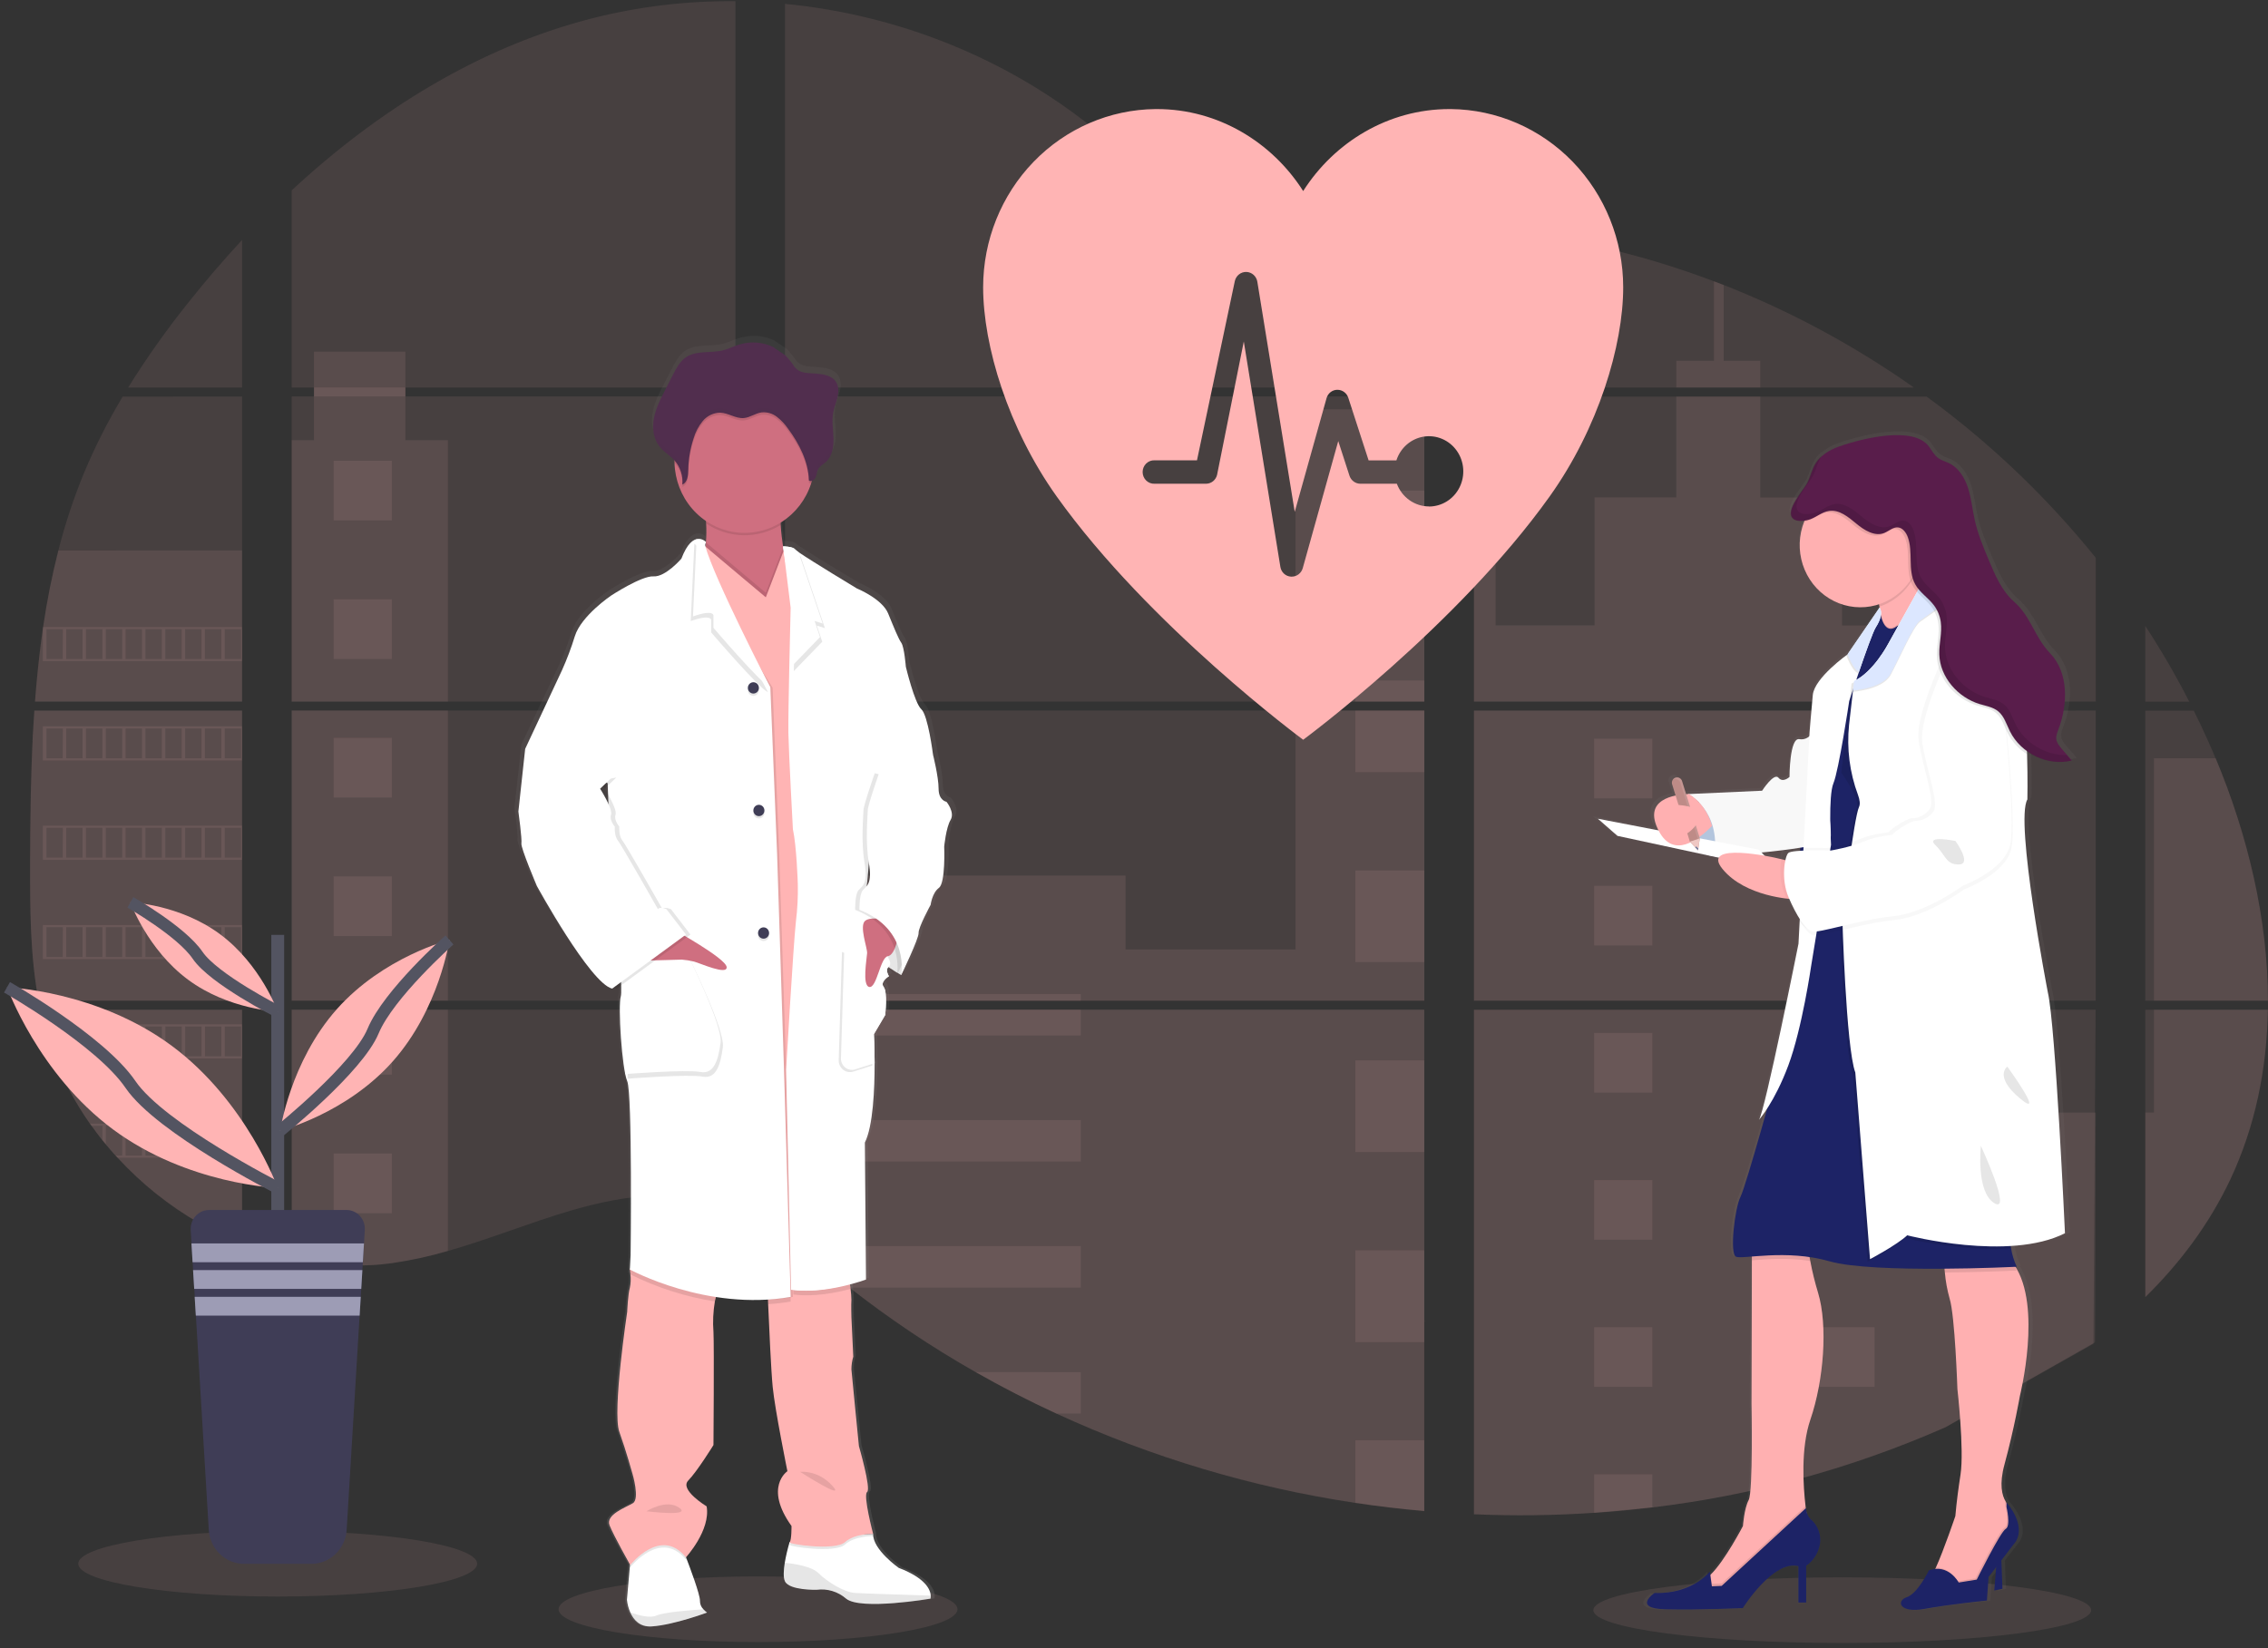 <svg xmlns="http://www.w3.org/2000/svg" width="377" height="274" fill="none" viewBox="0 0 377 274"><rect x="0" y="0" width="377" height="274" fill="#333333" stroke="none"/><path fill="#FFB4B4" d="M126.004 273.018C144.315 273.018 159.159 270.574 159.159 267.56C159.159 264.546 144.315 262.102 126.004 262.102C107.693 262.102 92.85 264.546 92.85 267.56C92.85 270.574 107.693 273.018 126.004 273.018Z" opacity=".1"/><path fill="#FFB4B4" d="M306.229 273.171C329.079 273.171 347.602 270.728 347.602 267.713C347.602 264.699 329.079 262.256 306.229 262.256C283.38 262.256 264.857 264.699 264.857 267.713C264.857 270.728 283.38 273.171 306.229 273.171Z" opacity=".1"/><path fill="#FFB4B4" d="M5.709 118.144H40.242V166.385H8.237C8.152 166.88 8.071 167.379 7.982 167.877H40.242V206.782C40.184 206.765 40.133 206.744 40.079 206.723C39.167 206.353 38.262 205.963 37.357 205.544L36.778 205.276C35.871 204.836 34.964 204.371 34.056 203.881C33.74 203.71 33.423 203.532 33.11 203.351C28.073 200.459 23.497 196.794 19.541 192.484C19.425 192.369 19.316 192.247 19.201 192.135C18.649 191.522 18.108 190.901 17.584 190.266L17.006 189.569C16.387 188.791 15.788 187.992 15.206 187.183C15.121 187.065 15.039 186.946 14.951 186.835C12.584 183.472 10.62 179.831 9.098 175.989C9.051 175.874 9.01 175.748 8.965 175.64C8.498 174.408 8.084 173.164 7.724 171.909C7.567 171.382 7.417 170.862 7.288 170.315C7.24 170.155 7.2 169.998 7.162 169.841C5.229 162.109 5.001 154.078 5.001 146.102C5.001 145.171 5.001 144.236 5.001 143.312C5.001 140.087 5.039 136.84 5.093 133.597C5.093 132.756 5.127 131.919 5.144 131.075C5.192 128.934 5.26 126.793 5.349 124.651C5.369 124.055 5.396 123.462 5.427 122.869C5.427 122.528 5.444 122.186 5.478 121.844C5.559 120.603 5.628 119.372 5.709 118.144Z" opacity=".1"/><path fill="#FFB4B4" d="M40.242 64.432H21.3C24.379 59.492 27.743 54.746 31.375 50.218C34.189 46.675 37.159 43.222 40.242 39.895V64.432Z" opacity=".1"/><path fill="#FFB4B4" d="M40.242 65.925V116.652H5.818C5.818 116.505 5.842 116.355 5.852 116.209C5.883 115.808 5.913 115.407 5.947 115.009C5.985 114.542 6.026 114.071 6.07 113.614C6.114 113.157 6.162 112.599 6.213 112.094C6.264 111.588 6.311 111.075 6.369 110.57C6.427 110.064 6.478 109.558 6.539 109.056C6.601 108.554 6.655 108.045 6.72 107.543C6.771 107.124 6.825 106.709 6.88 106.291C6.958 105.701 7.04 105.109 7.128 104.523C7.128 104.436 7.152 104.345 7.165 104.261C7.787 99.972 8.633 95.721 9.7 91.525C10.818 87.124 12.245 82.812 13.971 78.622C15.805 74.239 17.952 70.001 20.395 65.942L40.242 65.925Z" opacity=".1"/><path fill="#FFB4B4" d="M48.487 118.141V166.385H122.245V118.141H48.487ZM48.487 167.874V209.304C48.908 209.394 49.327 209.482 49.742 209.555C50.307 209.666 50.868 209.767 51.443 209.855C51.552 209.872 51.665 209.89 51.784 209.9C52.008 209.938 52.24 209.97 52.464 210.001C53.032 210.081 53.597 210.148 54.166 210.2C54.434 210.228 54.706 210.252 54.979 210.273L55.635 210.325C55.993 210.353 56.347 210.374 56.697 210.385C56.915 210.385 57.133 210.406 57.357 210.413C57.527 210.413 57.697 210.413 57.874 210.413C58.051 210.413 58.303 210.413 58.517 210.413C58.81 210.413 59.103 210.413 59.392 210.413H59.783C60.076 210.413 60.368 210.413 60.658 210.385H60.678C60.879 210.385 61.083 210.385 61.287 210.357C61.344 210.36 61.401 210.36 61.457 210.357C61.627 210.357 61.797 210.357 61.961 210.332H62.08L63.22 210.242C63.594 210.207 63.972 210.162 64.353 210.12L65.129 210.026C68.285 209.572 71.406 208.892 74.469 207.989C81.349 206.022 88.079 203.271 94.956 201.255C103.847 198.657 113.67 197.38 122.262 200.557V167.874H48.487ZM122.245 64.432V0.206C114.169 0.116 106.116 1.084 98.28 3.086C79.603 7.895 62.846 18.326 48.487 31.648V64.429H52.189V65.918H48.487V116.652H122.245V65.921H67.388V64.432H122.245ZM216.983 42.737C212.362 42.57 207.769 41.07 203.614 38.755C195.669 34.326 189.323 27.487 182.232 21.716C167.499 9.695 149.227 2.441 130.482 0.642V64.432H235.775L236.037 64.15L216.983 42.737ZM226.575 40.994L236.745 52.432V37.995C233.339 38.427 230.355 39.456 226.588 40.98L226.575 40.994ZM236.745 219.591V167.874H215.074C215.016 167.654 214.958 167.431 214.89 167.208C214.955 167.431 215.009 167.654 215.071 167.874H130.496V205.276C131.299 205.886 132.092 206.528 132.878 207.18C133.725 207.877 134.562 208.613 135.402 209.335L136.25 210.053C136.655 210.402 137.063 210.751 137.475 211.079C138.291 211.758 139.116 212.427 139.948 213.087C140.36 213.436 140.782 213.75 141.2 214.078C147.845 219.284 154.854 223.983 162.171 228.135C163.811 229.065 165.465 229.973 167.135 230.859C168.248 231.441 169.367 232.02 170.49 232.582C172.178 233.426 173.879 234.239 175.594 235.023C191.404 242.297 208.123 247.288 225.272 249.855C229.08 250.431 232.904 250.884 236.742 251.215V219.588H237.082L236.745 219.591ZM130.496 65.921V116.652H236.759V65.921H130.496ZM130.496 118.141V166.385H236.759V118.141H130.496ZM245.007 37.932V54.036L257.988 39.438C253.687 38.727 249.36 38.219 245.007 37.914V37.932ZM245.007 118.158V166.385H348.36V118.141L245.007 118.158ZM347.983 223.42L348.347 167.874H245.007V251.769C251.664 252.056 258.331 251.974 264.98 251.525H265.096C268.271 251.32 271.432 251.023 274.579 250.632H274.65C291.435 248.63 307.848 244.142 323.375 237.307L347.983 223.42ZM368.289 126.085C367.901 125.147 367.497 124.216 367.085 123.295C366.316 121.551 365.503 119.857 364.666 118.162H356.601V166.385H376.99C376.98 152.728 373.608 138.779 368.3 126.068L368.289 126.085ZM356.601 167.891V215.668C362.345 210.026 367.197 203.57 370.692 196.191C374.894 187.305 376.816 177.684 376.973 167.884L356.601 167.891ZM356.601 104.101V116.655H363.91C361.699 112.333 359.263 108.137 356.612 104.083L356.601 104.101ZM286.508 47.397C285.97 47.187 285.433 46.974 284.892 46.769C279.186 44.609 273.355 42.813 267.433 41.391L247.569 63.735L247.188 64.15L247.443 64.436H318.142C308.296 57.489 297.68 51.764 286.518 47.379L286.508 47.397ZM320.214 65.939H246.456L245.007 67.299V116.652H257.712H257.732H348.374V92.746C340.174 82.582 330.711 73.564 320.224 65.921L320.214 65.939Z" opacity=".1"/><path fill="#FFB4B4" d="M40.242 91.511V116.652H5.818C5.818 116.506 5.842 116.356 5.852 116.209C5.883 115.808 5.913 115.407 5.947 115.01C5.985 114.542 6.026 114.071 6.07 113.615C6.114 113.158 6.162 112.6 6.213 112.094C6.264 111.588 6.311 111.076 6.369 110.57C6.427 110.064 6.478 109.559 6.539 109.057C6.601 108.554 6.655 108.045 6.72 107.543C6.771 107.125 6.825 106.71 6.88 106.291C6.958 105.702 7.04 105.109 7.128 104.523C7.128 104.436 7.152 104.345 7.165 104.261C7.787 99.972 8.633 95.721 9.7 91.525L40.242 91.511Z" opacity=".1"/><path fill="#FFB4B4" d="M5.709 118.144H40.242V166.385H8.237C8.152 166.88 8.071 167.379 7.982 167.877H40.242V206.782C40.184 206.765 40.133 206.744 40.079 206.723C39.167 206.353 38.262 205.963 37.357 205.544L36.778 205.276C35.871 204.836 34.964 204.371 34.056 203.881C33.74 203.71 33.423 203.532 33.11 203.351C28.073 200.459 23.497 196.794 19.541 192.484C19.425 192.369 19.316 192.247 19.201 192.135C18.649 191.522 18.108 190.901 17.584 190.266L17.006 189.569C16.387 188.791 15.788 187.992 15.206 187.183C15.121 187.065 15.039 186.946 14.951 186.835C12.584 183.472 10.62 179.831 9.098 175.989C9.051 175.874 9.01 175.748 8.965 175.64C8.498 174.408 8.084 173.164 7.724 171.909C7.567 171.382 7.417 170.862 7.288 170.315C7.24 170.155 7.2 169.998 7.162 169.841C5.229 162.109 5.001 154.078 5.001 146.102C5.001 145.171 5.001 144.236 5.001 143.312C5.001 140.087 5.039 136.84 5.093 133.597C5.093 132.756 5.127 131.919 5.144 131.075C5.192 128.934 5.26 126.793 5.349 124.651C5.369 124.055 5.396 123.462 5.427 122.869C5.427 122.528 5.444 122.186 5.478 121.844C5.559 120.603 5.628 119.372 5.709 118.144Z" opacity=".1"/><path fill="#FFB4B4" d="M74.452 73.186V116.652H48.487V73.186H52.189V58.469H67.385V73.186H74.452Z" opacity=".1"/><path fill="#FFB4B4" d="M74.452 118.141H48.49V166.381H74.452V118.141Z" opacity=".1"/><path fill="#FFB4B4" d="M48.487 167.877H74.452V207.982C71.389 208.884 68.268 209.564 65.112 210.015L64.336 210.113C63.955 210.158 63.577 210.197 63.203 210.235C62.828 210.273 62.441 210.301 62.063 210.326H61.944C61.781 210.326 61.604 210.347 61.444 210.35H61.27C61.066 210.35 60.862 210.371 60.658 210.378C60.368 210.395 60.079 210.399 59.783 210.402C59.657 210.402 59.538 210.402 59.412 210.402C59.12 210.402 58.83 210.402 58.538 210.402H57.895C57.721 210.402 57.554 210.402 57.374 210.402L56.717 210.378C56.377 210.378 56.01 210.34 55.656 210.315L55.002 210.266L54.189 210.19C53.618 210.137 53.049 210.071 52.488 209.991L51.807 209.893L51.467 209.844C50.899 209.754 50.338 209.656 49.766 209.545C49.347 209.471 48.932 209.381 48.51 209.293L48.487 167.877Z" opacity=".1"/><path fill="#FFB4B4" d="M236.759 68.052H215.35V116.648H236.759V68.052Z" opacity=".1"/><path fill="#FFB4B4" d="M236.762 118.141V166.385H130.496V145.576H187.098V157.851H215.35V118.141H236.762Z" opacity=".1"/><path fill="#FFB4B4" d="M237.099 219.602H236.759V251.25C232.925 250.917 229.103 250.465 225.292 249.893C208.135 247.318 191.409 242.316 175.594 235.03C171.027 232.924 166.554 230.624 162.174 228.132C154.857 223.977 147.847 219.279 141.2 214.074C139.531 212.763 137.883 211.422 136.256 210.05C135.13 209.098 134.011 208.122 132.878 207.173C132.092 206.521 131.299 205.879 130.496 205.265V167.878H215.067C215.009 167.654 214.952 167.431 214.89 167.212C214.955 167.431 215.016 167.654 215.074 167.878H236.759V219.581C236.874 219.584 236.987 219.595 237.099 219.602Z" opacity=".1"/><path fill="#FFB4B4" d="M292.595 64.432H278.645V59.989H284.899V46.755C285.441 46.957 285.981 47.165 286.518 47.379V59.989H292.595V64.432Z" opacity=".1"/><path fill="#FFB4B4" d="M326.206 116.652H257.719C257.719 116.652 257.719 116.652 257.742 116.669L257.712 116.652H245.007V68.056H248.607V103.975H265.058V82.703H278.648V65.925H292.599V82.716H306.189V103.989H326.206V116.652Z" opacity=".1"/><path fill="#FFB4B4" d="M245.007 118.141V166.385H326.206V118.141H245.007ZM348.248 223.173L348.36 184.986H326.206V167.898H245.007V251.769C251.664 252.056 258.331 251.974 264.98 251.525H265.096C268.271 251.32 271.432 251.023 274.579 250.632H274.65C291.435 248.63 307.848 244.142 323.375 237.307" opacity=".1"/><path fill="#FFB4B4" d="M358.044 167.877H376.986C376.82 177.673 374.901 187.295 370.702 196.181C367.207 203.564 362.352 210.019 356.615 215.658V184.969H358.044V167.877Z" opacity=".1"/><path fill="#FFB4B4" d="M376.997 166.385H358.044V126.068H368.3C373.608 138.779 376.98 152.728 376.997 166.385Z" opacity=".1"/><path fill="#FFB4B4" d="M236.762 81.562H225.292V96.799H236.762V81.562Z" opacity=".1"/><path fill="#FFB4B4" d="M236.762 113.144H225.292V116.652H236.762V113.144Z" opacity=".1"/><path fill="#FFB4B4" d="M236.762 118.141H225.292V128.376H236.762V118.141Z" opacity=".1"/><path fill="#FFB4B4" d="M236.762 144.725H225.292V159.961H236.762V144.725Z" opacity=".1"/><path fill="#FFB4B4" d="M236.762 176.307H225.292V191.543H236.762V176.307Z" opacity=".1"/><path fill="#FFB4B4" d="M236.759 219.581C236.874 219.581 236.987 219.581 237.099 219.602H236.759V223.141H225.292V207.888H236.759V219.581Z" opacity=".1"/><path fill="#FFB4B4" d="M236.759 239.463V251.232C232.925 250.9 229.103 250.447 225.292 249.876V239.463H236.759Z" opacity=".1"/><path fill="#FFB4B4" d="M179.653 165.266H130.496V166.385H179.653V165.266Z" opacity=".1"/><path fill="#FFB4B4" d="M179.653 167.874H130.496V172.163H179.653V167.874Z" opacity=".1"/><path fill="#FFB4B4" d="M179.653 186.224H130.496V193.122H179.653V186.224Z" opacity=".1"/><path fill="#FFB4B4" d="M179.65 207.183V214.081H141.2C139.531 212.775 137.882 211.433 136.253 210.057C135.127 209.105 134.011 208.129 132.874 207.183H179.65Z" opacity=".1"/><path fill="#FFB4B4" d="M179.65 228.139V235.03H175.59C171.029 232.921 166.556 230.621 162.174 228.128L179.65 228.139Z" opacity=".1"/><path fill="#FFB4B4" d="M274.66 122.818H264.983V132.736H274.66V122.818Z" opacity=".1"/><path fill="#FFB4B4" d="M65.135 76.607H55.459V86.525H65.135V76.607Z" opacity=".1"/><path fill="#FFB4B4" d="M65.135 99.644H55.459V109.562H65.135V99.644Z" opacity=".1"/><path fill="#FFB4B4" d="M65.135 122.681H55.459V132.599H65.135V122.681Z" opacity=".1"/><path fill="#FFB4B4" d="M65.135 145.715H55.459V155.633H65.135V145.715Z" opacity=".1"/><path fill="#FFB4B4" d="M65.135 168.753H55.459V178.671H65.135V168.753Z" opacity=".1"/><path fill="#FFB4B4" d="M65.135 191.79H55.459V201.708H65.135V191.79Z" opacity=".1"/><path fill="#FFB4B4" d="M311.602 122.818H301.925V132.736H311.602V122.818Z" opacity=".1"/><path fill="#FFB4B4" d="M274.66 147.281H264.983V157.199H274.66V147.281Z" opacity=".1"/><path fill="#FFB4B4" d="M311.602 147.281H301.925V157.199H311.602V147.281Z" opacity=".1"/><path fill="#FFB4B4" d="M274.66 171.742H264.983V181.66H274.66V171.742Z" opacity=".1"/><path fill="#FFB4B4" d="M311.602 171.742H301.925V181.66H311.602V171.742Z" opacity=".1"/><path fill="#FFB4B4" d="M274.66 196.205H264.983V206.123H274.66V196.205Z" opacity=".1"/><path fill="#FFB4B4" d="M311.602 196.205H301.925V206.123H311.602V196.205Z" opacity=".1"/><path fill="#FFB4B4" d="M274.66 220.669H264.983V230.587H274.66V220.669Z" opacity=".1"/><path fill="#FFB4B4" d="M311.602 220.669H301.925V230.587H311.602V220.669Z" opacity=".1"/><path fill="#FFB4B4" d="M264.983 251.525V245.129H274.657V250.615L264.983 251.525Z" opacity=".1"/><path fill="#FFB4B4" d="M7.125 104.254V109.928H40.242V104.254H7.125ZM10.425 109.573H7.723V104.603H10.446L10.425 109.573ZM13.722 109.573H11V104.603H13.722V109.573ZM17.013 109.573H14.29V104.603H17.013V109.573ZM20.31 109.573H17.591V104.603H20.313L20.31 109.573ZM23.603 109.573H20.881V104.603H23.603V109.573ZM26.901 109.573H24.178V104.603H26.901V109.573ZM30.198 109.573H27.476V104.603H30.198V109.573ZM33.491 109.573H30.769V104.603H33.491V109.573ZM36.785 109.573H34.063V104.603H36.785V109.573ZM40.079 109.573H37.357V104.603H40.079V109.573Z" opacity=".1"/><path fill="#FFB4B4" d="M7.125 120.763V126.438H40.242V120.763H7.125ZM10.425 126.078H7.723V121.123H10.446L10.425 126.078ZM13.722 126.078H11V121.123H13.722V126.078ZM17.013 126.078H14.29V121.123H17.013V126.078ZM20.31 126.078H17.591V121.123H20.313L20.31 126.078ZM23.603 126.078H20.881V121.123H23.603V126.078ZM26.901 126.078H24.178V121.123H26.901V126.078ZM30.198 126.078H27.476V121.123H30.198V126.078ZM33.491 126.078H30.769V121.123H33.491V126.078ZM36.785 126.078H34.063V121.123H36.785V126.078ZM40.079 126.078H37.357V121.123H40.079V126.078Z" opacity=".1"/><path fill="#FFB4B4" d="M7.125 137.279V142.964H40.242V137.279H7.125ZM10.425 142.594H7.723V137.635H10.446L10.425 142.594ZM13.722 142.594H11V137.635H13.722V142.594ZM17.013 142.594H14.29V137.635H17.013V142.594ZM20.31 142.594H17.591V137.635H20.313L20.31 142.594ZM23.603 142.594H20.881V137.635H23.603V142.594ZM26.901 142.594H24.178V137.635H26.901V142.594ZM30.198 142.594H27.476V137.635H30.198V142.594ZM33.491 142.594H30.769V137.635H33.491V142.594ZM36.785 142.594H34.063V137.635H36.785V142.594ZM40.079 142.594H37.357V137.635H40.079V142.594Z" opacity=".1"/><path fill="#FFB4B4" d="M7.125 153.796V159.463H40.242V153.796H7.125ZM10.425 159.11H7.723V154.148H10.446L10.425 159.11ZM13.722 159.11H11V154.148H13.722V159.11ZM17.013 159.11H14.29V154.148H17.013V159.11ZM20.31 159.11H17.591V154.148H20.313L20.31 159.11ZM23.603 159.11H20.881V154.148H23.603V159.11ZM26.901 159.11H24.178V154.148H26.901V159.11ZM30.198 159.11H27.476V154.148H30.198V159.11ZM33.491 159.11H30.769V154.148H33.491V159.11ZM36.785 159.11H34.063V154.148H36.785V159.11ZM40.079 159.11H37.357V154.148H40.079V159.11Z" opacity=".1"/><path fill="#FFB4B4" d="M7.268 170.308C7.4 170.842 7.55 171.376 7.707 171.902V170.664H10.429V175.623H8.972C9.017 175.738 9.061 175.863 9.105 175.972H40.242V170.308H7.268ZM13.732 175.623H11.01V170.664H13.732V175.623ZM17.023 175.623H14.301V170.664H17.023V175.623ZM20.32 175.623H17.591V170.664H20.313L20.32 175.623ZM23.614 175.623H20.892V170.664H23.614V175.623ZM26.911 175.623H24.189V170.664H26.911V175.623ZM30.208 175.623H27.486V170.664H30.208V175.623ZM33.502 175.623H30.779V170.664H33.502V175.623ZM36.795 175.623H34.073V170.664H36.795V175.623ZM40.089 175.623H37.367V170.664H40.089V175.623Z" opacity=".1"/><path fill="#FFB4B4" d="M14.957 186.824C15.043 186.936 15.124 187.061 15.213 187.173H17.013V189.555C17.206 189.792 17.397 190.029 17.594 190.252V187.159H20.317V192.136H19.214C19.323 192.251 19.428 192.373 19.554 192.484H40.252V186.824H14.957ZM23.603 192.136H20.881V187.18H23.603V192.136ZM26.901 192.136H24.178V187.18H26.901V192.136ZM30.198 192.136H27.476V187.18H30.198V192.136ZM33.491 192.136H30.769V187.18H33.491V192.136ZM36.785 192.136H34.063V187.18H36.785V192.136ZM40.079 192.136H37.357V187.18H40.079V192.136Z" opacity=".1"/><path fill="#FFB4B4" d="M33.124 203.337C33.434 203.518 33.75 203.685 34.07 203.867V203.692H36.792V205.262L37.37 205.537V203.692H40.092V206.709C40.145 206.736 40.199 206.757 40.256 206.772V203.337H33.124Z" opacity=".1"/><path fill="#FFB4B4" d="M257.719 116.652H257.739H257.719ZM236.759 219.578H237.099H236.759ZM214.89 167.208C214.955 167.431 215.009 167.654 215.071 167.874C215.016 167.654 214.958 167.431 214.89 167.208ZM257.719 116.641H257.739H257.719ZM52.202 64.422V65.911H67.402V64.422H52.202ZM236.759 219.578H237.099H236.759ZM214.89 167.208C214.955 167.431 215.009 167.654 215.071 167.874C215.016 167.654 214.958 167.431 214.89 167.208ZM257.719 116.641H257.739H257.719ZM236.759 219.567H237.099H236.759ZM214.89 167.208C214.955 167.431 215.009 167.654 215.071 167.874C215.016 167.654 214.958 167.431 214.89 167.208Z" opacity=".1"/><path fill="url(#paint0_linear)" d="M158.064 132.606C158.064 132.606 156.723 132.415 156.723 130.413C156.723 128.411 155.763 124.673 155.763 124.673C155.763 124.655 154.933 118.162 153.787 117.129C152.64 116.097 151.167 110.036 151.167 110.036C151.167 110.036 150.915 106.748 150.401 106.04C149.887 105.332 149.193 103.599 148.169 101.126C147.145 98.653 142.874 96.941 142.874 96.941C142.874 96.941 135.154 92.352 132.966 90.856C132.767 90.733 132.581 90.589 132.411 90.427C132.03 89.914 130.37 89.904 130.37 89.904C130.196 88.781 130.03 87.49 129.975 86.322C129.975 86.197 129.975 86.071 129.958 85.946C132.398 84.468 134.235 82.137 135.134 79.382C135.174 79.25 135.208 79.11 135.246 78.978C135.392 78.928 135.527 78.849 135.641 78.743C135.755 78.637 135.847 78.508 135.909 78.364C136.107 77.914 136.11 77.388 136.355 76.969C136.641 76.474 137.185 76.209 137.614 75.836C138.696 74.894 138.975 73.308 138.924 71.864C138.89 70.695 138.706 69.517 138.778 68.355L138.798 68.062C138.819 67.888 138.842 67.714 138.873 67.546C139.04 66.681 139.404 65.865 139.608 65.008C139.812 64.15 139.833 63.184 139.356 62.444C138.659 61.36 137.206 61.144 135.93 61.032C134.484 60.906 133.191 61.07 132.265 59.839C131.832 59.196 131.345 58.593 130.809 58.036C130.618 57.855 128.767 56.697 128.767 56.62C126.961 55.763 124.913 55.602 123 56.167C122.04 56.453 121.135 56.92 120.162 57.154C118.063 57.663 115.647 57.112 113.864 58.343C112.87 59.041 112.275 60.15 111.717 61.231C111.263 62.121 110.803 63.011 110.335 63.899C109.583 65.36 108.818 66.845 108.501 68.463C108.435 68.816 108.394 69.172 108.379 69.531V69.548C108.379 69.677 108.379 69.806 108.379 69.935V70.099C108.379 70.221 108.379 70.34 108.399 70.448C108.42 70.556 108.416 70.591 108.427 70.664C108.437 70.737 108.454 70.901 108.474 71.013C108.495 71.124 108.535 71.32 108.576 71.473C108.593 71.539 108.617 71.602 108.638 71.665C108.672 71.784 108.712 71.899 108.757 72.014C108.78 72.073 108.804 72.136 108.832 72.195C108.883 72.317 108.944 72.436 109.005 72.544C109.032 72.593 109.053 72.638 109.08 72.683C109.175 72.845 109.279 73.001 109.393 73.15C110.121 74.082 111.193 74.674 111.986 75.546C111.986 75.581 111.986 75.616 111.986 75.647C111.986 75.745 111.986 75.839 111.986 75.937C112.028 77.881 112.533 79.786 113.457 81.484C114.381 83.183 115.695 84.625 117.287 85.684C117.287 85.817 117.304 85.953 117.311 86.085C117.377 87.12 117.365 88.159 117.273 89.192C117.135 89.025 116.961 88.892 116.766 88.802C116.57 88.713 116.358 88.67 116.144 88.676C115.997 88.669 115.851 88.682 115.708 88.715L115.678 88.69V88.722C114.929 88.91 114.007 89.709 113.126 91.979C113.126 91.979 110.444 95.076 108.403 94.947C106.361 94.817 101.193 98.169 101.193 98.169C101.193 98.169 96.15 101.524 95.068 104.941C94.463 106.879 93.738 108.775 92.897 110.619L86.664 123.783L85.513 134.228C85.513 134.228 86.15 138.873 86.024 139.581C85.898 140.289 88.641 146.674 88.641 146.674C88.641 146.674 97.702 162.992 101.404 163.829L101.669 163.637C101.827 163.722 101.995 163.786 102.169 163.829L102.931 163.278C102.977 163.892 102.958 164.509 102.874 165.119C102.363 166.73 103.064 177.244 103.956 179.305C104.847 181.366 104.531 208.39 104.531 208.39L104.405 210.775C104.405 210.775 104.405 210.852 104.435 210.984L104.405 211.549L104.497 211.598C104.592 212.355 104.561 213.123 104.405 213.869C104.085 214.915 103.956 217.872 103.956 217.872C103.956 217.872 101.407 234.569 102.615 237.924C103.823 241.279 104.85 244.955 104.85 244.955C104.85 244.955 106.126 249.14 104.912 249.854C103.697 250.569 100.243 251.769 100.955 253.513C101.601 255.124 104.054 259.441 104.418 260.072L104.388 260.404L103.888 265.959C103.969 266.693 104.163 267.408 104.463 268.079C105.01 269.289 106.075 270.545 108.1 270.409C108.44 270.385 108.835 270.343 109.216 270.29C112.921 269.781 117.484 268.086 117.484 268.086C117.247 267.932 117.03 267.748 116.838 267.539C116.656 267.358 116.511 267.141 116.414 266.901C116.316 266.661 116.267 266.404 116.27 266.144C116.324 265.133 114.476 260.313 114.017 259.127C113.946 258.956 113.908 258.859 113.908 258.859C113.908 258.859 118.121 254.346 117.42 250.346C117.42 250.346 112.758 247.556 114.293 246.025C115.827 244.494 118.57 240.097 118.57 240.097C118.57 240.097 118.696 223.654 118.57 221.199C118.438 219.495 118.517 217.781 118.805 216.097C118.856 215.842 118.917 215.595 118.981 215.351C121.104 215.675 123.246 215.842 125.392 215.849C126.175 215.849 126.971 215.849 127.774 215.801C127.774 216.033 127.784 216.284 127.804 216.554C127.981 220.627 128.311 227.769 128.58 230.423C128.961 234.228 131.067 244.48 131.067 244.48C131.067 244.48 127.049 247.124 131.768 253.638C131.768 253.638 131.768 255.999 131.455 256.341C131.121 257.458 130.852 258.595 130.649 259.745C130.452 260.972 130.37 262.214 130.69 262.859C131.455 264.4 136.049 264.275 136.049 264.275L136.161 264.254C137.028 264.162 137.905 264.247 138.739 264.505C139.574 264.763 140.35 265.189 141.023 265.757C142.769 267.194 149.394 266.562 152.98 266.106C154.385 265.924 155.325 265.757 155.325 265.757C155.37 265.594 155.386 265.424 155.372 265.255C155.335 264.351 154.644 262.371 149.962 260.603C149.962 260.603 145.559 257.569 145.62 254.925H145.528H145.018C145.389 254.904 145.627 254.925 145.627 254.925C145.627 254.925 143.902 248.473 144.606 247.95C145.311 247.427 143.201 240.278 143.201 240.278C143.201 240.278 141.993 228.282 141.929 227.441C141.931 226.72 142.038 226.003 142.245 225.314L141.929 218.737C141.929 218.737 141.867 216.55 141.929 215.839C141.918 215.221 141.869 214.605 141.782 213.994C141.752 213.75 141.721 213.495 141.687 213.244C143.337 212.815 144.409 212.418 144.409 212.418L144.218 189.523C145.62 186.733 145.879 180.613 145.872 176.271C145.872 173.482 145.75 171.417 145.75 171.417L147.665 168.212C147.665 168.212 148.108 164.376 147.407 163.536C147.097 163.156 147.237 162.761 147.492 162.437C147.624 162.329 147.764 162.231 147.91 162.144C147.91 162.144 147.89 162.113 147.866 162.067C148 161.953 148.142 161.849 148.291 161.757C148.291 161.757 147.611 160.676 148.22 160.219C148.792 160.617 149.302 160.917 149.69 161.161C149.663 161.415 149.635 161.562 149.635 161.562L149.799 161.213C150.173 161.429 150.401 161.562 150.401 161.562C150.401 161.562 153.402 155.435 153.337 154.531C153.273 153.628 155.379 149.823 155.379 149.823C155.379 149.823 155.634 147.825 156.784 146.988C157.934 146.151 157.676 140.087 157.676 140.087C157.676 140.087 157.996 136.927 158.761 135.637C159.527 134.347 158.064 132.606 158.064 132.606ZM100.641 129.918L100.699 131.379C100.359 130.817 100.114 130.413 100.114 130.413L100.641 129.918Z"/><path fill="#fff" d="M150.564 158.915L149.829 162.124C149.829 162.124 143.943 159.044 142.881 155.131C141.82 151.219 144.657 149.733 144.657 149.733L150.142 152.115L150.564 158.915Z"/><path fill="#000" d="M150.564 158.915L149.829 162.124C149.829 162.124 143.943 159.044 142.881 155.131C141.82 151.219 144.657 149.733 144.657 149.733L150.142 152.115L150.564 158.915Z" opacity=".1"/><path fill="#fff" d="M117.529 268.108C117.529 268.108 112.084 270.158 108.342 270.416C106.354 270.552 105.31 269.304 104.772 268.101C104.479 267.432 104.289 266.72 104.211 265.991L104.697 260.463L104.956 257.52L112.908 255.403L114.034 258.932L114.14 259.201C114.592 260.379 116.406 265.175 116.351 266.176C116.349 266.432 116.397 266.686 116.493 266.923C116.589 267.159 116.731 267.374 116.909 267.553C117.092 267.764 117.3 267.95 117.529 268.108Z"/><path fill="#fff" d="M154.715 265.297C154.729 265.464 154.713 265.633 154.668 265.795C154.668 265.795 143.024 267.787 140.642 265.795C139.971 265.214 139.188 264.782 138.344 264.529C137.5 264.275 136.614 264.205 135.743 264.324C135.743 264.324 131.238 264.449 130.486 262.929C130.173 262.29 130.254 261.052 130.448 259.832C130.646 258.688 130.91 257.557 131.238 256.446L131.418 256.299L132.49 255.417L145.038 255.037H145.134C145.073 257.666 149.394 260.683 149.394 260.683C153.984 262.426 154.661 264.397 154.715 265.297Z"/><path fill="#000" d="M154.715 265.296C154.727 265.465 154.71 265.633 154.664 265.795C154.664 265.795 143.024 267.786 140.642 265.795C139.971 265.214 139.189 264.783 138.346 264.529C137.503 264.276 136.617 264.206 135.746 264.324C135.746 264.324 131.238 264.449 130.489 262.929C130.176 262.287 130.254 261.052 130.448 259.832C132.184 260.01 134.923 260.453 135.998 261.509C137.624 263.117 140.38 264.721 142.071 264.847C143.395 264.934 151.313 265.192 154.715 265.296Z" opacity=".1"/><path fill="#000" d="M117.529 268.107C117.529 268.107 112.084 270.158 108.342 270.416C106.354 270.552 105.31 269.303 104.776 268.097C106.16 268.574 108.083 269.077 109.094 268.616C110.291 268.072 114.538 267.72 116.92 267.57C117.101 267.774 117.305 267.954 117.529 268.107Z" opacity=".1"/><path fill="#CF6F80" d="M125.606 102.859C121.115 101.07 115.337 95.159 116.78 92.397C117.1 91.7 117.291 90.948 117.341 90.179C117.434 89.136 117.448 88.086 117.382 87.041C117.281 85.328 117.08 83.623 116.78 81.935C116.78 81.935 130.802 82.26 129.985 84.376C129.747 84.997 129.71 86.075 129.774 87.281C129.839 88.488 130.009 89.852 130.186 91.006C130.431 92.589 130.676 93.796 130.676 93.796C130.676 93.796 129.819 95.027 129.315 95.093C128.812 95.159 132.051 105.409 125.606 102.859Z"/><path fill="#000" d="M114.129 259.201L114.024 259.319C109.832 254.123 104.762 260.599 104.762 260.599L104.687 260.463L104.946 257.52L112.898 255.403L114.024 258.932L114.129 259.201Z" opacity=".1"/><path fill="#000" d="M145.137 255.403C145.137 255.403 142.075 255.336 140.442 256.815C138.808 258.294 130.914 257.136 131.255 256.815C131.355 256.656 131.416 256.474 131.432 256.285L132.503 255.403L145.052 255.023C145.1 255.256 145.137 255.403 145.137 255.403Z" opacity=".1"/><path fill="#FFB4B4" d="M119.346 214.598C119.117 215.175 118.944 215.775 118.828 216.387C118.545 218.063 118.466 219.768 118.594 221.464C118.719 223.905 118.594 240.264 118.594 240.264C118.594 240.264 115.902 244.627 114.402 246.165C112.901 247.703 117.464 250.465 117.464 250.465C118.144 254.44 114.02 258.932 114.02 258.932C109.829 253.736 104.759 260.215 104.759 260.215C104.759 260.215 102.003 255.333 101.315 253.59C100.628 251.846 104.007 250.639 105.194 249.931C106.382 249.223 105.136 245.049 105.136 245.049C105.136 245.049 104.133 241.391 102.942 238.053C101.751 234.716 104.255 218.102 104.255 218.102C104.255 218.102 104.384 215.152 104.694 214.123C104.85 213.381 104.881 212.617 104.786 211.864C104.765 211.609 104.742 211.396 104.725 211.253C104.708 211.11 104.694 211.044 104.694 211.044L104.742 210.96L106.443 207.71C106.443 207.71 120.162 212.551 119.346 214.598Z"/><path fill="#FFB4B4" d="M145.137 255.02C145.137 255.02 142.075 254.953 140.442 256.414C138.808 257.876 130.914 256.735 131.255 256.414C131.595 256.094 131.568 253.719 131.568 253.719C126.937 247.239 130.887 244.61 130.887 244.61C130.887 244.61 128.818 234.409 128.444 230.625C128.182 227.982 127.859 220.878 127.685 216.822C127.61 215.079 127.566 213.879 127.566 213.879L131.35 213.098L131.836 212.997L140.962 211.121C140.962 211.121 141.214 212.864 141.384 214.291C141.469 214.9 141.517 215.513 141.527 216.128C141.466 216.826 141.527 219.009 141.527 219.009L141.837 225.555C141.634 226.241 141.53 226.954 141.527 227.672C141.588 228.505 142.776 240.439 142.776 240.439C142.776 240.439 144.841 247.56 144.137 248.073C143.433 248.585 145.137 255.02 145.137 255.02Z"/><path fill="#000" d="M129.985 84.376C129.747 84.997 129.71 86.075 129.774 87.281C127.896 88.441 125.737 89.033 123.545 88.991C121.353 88.949 119.217 88.274 117.382 87.044C117.281 85.33 117.08 83.624 116.78 81.935C116.78 81.935 130.802 82.252 129.985 84.376Z" opacity=".1"/><path fill="#CF6F80" d="M135.406 76.669C135.408 77.926 135.216 79.175 134.834 80.369C133.982 83.045 132.234 85.326 129.899 86.809C127.564 88.292 124.793 88.881 122.076 88.473C119.358 88.064 116.869 86.684 115.048 84.576C113.227 82.469 112.192 79.769 112.125 76.955C112.125 76.858 112.125 76.767 112.125 76.669C112.099 75.085 112.38 73.511 112.954 72.04C113.527 70.569 114.38 69.229 115.464 68.099C116.547 66.969 117.84 66.072 119.265 65.46C120.691 64.847 122.221 64.531 123.767 64.531C125.313 64.531 126.843 64.847 128.269 65.46C129.695 66.072 130.987 66.969 132.071 68.099C133.154 69.229 134.008 70.569 134.581 72.04C135.154 73.511 135.436 75.085 135.409 76.669H135.406Z"/><path fill="#000" d="M125.606 102.859C121.115 101.07 115.337 95.159 116.78 92.397C117.1 91.7 117.291 90.948 117.341 90.179L123.49 95.358L127.294 98.556L130.186 91.009C130.431 92.593 130.676 93.799 130.676 93.799C130.676 93.799 129.819 95.03 129.315 95.096C128.812 95.163 132.051 105.408 125.606 102.859Z" opacity=".1"/><path fill="#FFB4B4" d="M141.507 125.747L136.372 214.151L129.676 214.601L112.336 163.34L115.181 102.483L115.78 89.625L123.49 96.115L127.297 99.313L130.275 91.546L135.811 96.491L141.507 125.747Z"/><path fill="#000" d="M119.346 214.597C119.117 215.175 118.944 215.774 118.828 216.386C113.956 215.615 109.224 214.1 104.789 211.891L104.697 211.843L104.728 211.281L104.745 210.988L106.446 207.738C106.446 207.738 120.162 212.55 119.346 214.597Z" opacity=".1"/><path fill="#000" d="M131.428 216.4C130.183 216.618 128.926 216.764 127.665 216.84C127.59 215.096 127.546 213.897 127.546 213.897L131.329 213.115L131.428 216.4Z" opacity=".1"/><path fill="#000" d="M141.364 214.308C138.944 214.953 135.208 215.678 131.864 215.225L131.816 213.014L140.942 211.138C140.942 211.138 141.194 212.864 141.364 214.308Z" opacity=".1"/><path fill="#000" d="M131.802 215.63C117.852 218.071 105.075 211.072 105.075 211.072L105.198 208.7C105.198 208.7 105.514 181.816 104.636 179.755C103.758 177.694 103.074 167.243 103.571 165.638C104.068 164.034 101.758 139.978 101.758 139.978L101.383 130.214L87.684 124.526L93.809 111.441C94.636 109.607 95.348 107.72 95.939 105.792C97.004 102.395 101.948 99.058 101.948 99.058C101.948 99.058 107.018 95.724 109.022 95.85C111.026 95.975 113.653 92.899 113.653 92.899C115.592 87.832 117.348 90.127 117.348 90.127C117.348 90.367 117.348 90.127 117.253 90.876C116.572 96.439 128.257 114.015 128.424 114.325L129.536 142.106L130.663 177.262L131.802 215.63Z" opacity=".1"/><path fill="#fff" d="M131.428 215.63C117.477 218.071 104.697 211.072 104.697 211.072L104.823 208.7C104.823 208.7 105.14 181.816 104.258 179.755C103.377 177.694 102.697 167.243 103.197 165.639C103.697 164.034 101.383 139.979 101.383 139.979L101.006 130.214L87.3 124.505L93.425 111.421C94.25 109.585 94.962 107.699 95.555 105.771C96.616 102.375 101.564 99.037 101.564 99.037C101.564 99.037 106.633 95.703 108.634 95.829C110.635 95.954 113.265 92.879 113.265 92.879C115.208 87.811 117.348 90.106 117.348 90.106C117.348 90.347 117.144 90.455 117.253 90.856C118.75 96.251 127.883 113.994 128.049 114.305L129.176 142.085L130.302 177.241L131.428 215.63Z"/><path fill="#000" d="M127.668 115.097C126.168 114.455 118.219 105.154 118.219 105.154V103.037C117.93 102.34 116.212 102.765 114.817 103.253L115.416 90.395L116.096 90.974C117.586 96.366 127.495 114.786 127.668 115.097Z" opacity=".1"/><path fill="#fff" d="M128.046 114.326C126.542 113.684 118.594 104.383 118.594 104.383V102.266C118.304 101.569 116.586 101.994 115.191 102.483L115.793 89.625L116.474 90.204C117.967 95.595 127.879 114.019 128.046 114.326Z"/><path fill="#000" d="M105.075 160.711C105.262 160.711 114.776 159.686 114.776 159.686C114.776 159.686 120.536 171.295 120.159 174.12C119.781 176.945 119.097 179.445 116.78 179.002C114.463 178.559 104.309 179.351 104.309 179.351L105.075 160.711Z" opacity=".1"/><path fill="#fff" d="M104.697 159.94C104.885 159.94 114.398 158.915 114.398 158.915C114.398 158.915 120.155 170.528 119.781 173.349C119.407 176.171 118.716 178.674 116.402 178.232C114.089 177.789 103.932 178.58 103.932 178.58L104.697 159.94Z"/><path fill="#CF6F80" d="M111.867 154.489C111.867 154.489 120.598 159.299 120.785 160.767C120.972 162.235 116.341 160.125 115.341 159.87C114.682 159.708 114.012 159.601 113.337 159.55L106.664 159.734L111.867 154.489Z"/><path fill="#000" d="M125.232 115.696C125.739 115.696 126.151 115.275 126.151 114.755C126.151 114.235 125.739 113.813 125.232 113.813C124.725 113.813 124.313 114.235 124.313 114.755C124.313 115.275 124.725 115.696 125.232 115.696Z" opacity=".1"/><path fill="#3F3D56" d="M125.232 115.312C125.739 115.312 126.151 114.891 126.151 114.371C126.151 113.851 125.739 113.43 125.232 113.43C124.725 113.43 124.313 113.851 124.313 114.371C124.313 114.891 124.725 115.312 125.232 115.312Z"/><path fill="#000" d="M126.923 156.457C127.43 156.457 127.842 156.035 127.842 155.515C127.842 154.995 127.43 154.573 126.923 154.573C126.416 154.573 126.004 154.995 126.004 155.515C126.004 156.035 126.416 156.457 126.923 156.457Z" opacity=".1"/><path fill="#3F3D56" d="M126.923 156.069C127.43 156.069 127.842 155.648 127.842 155.128C127.842 154.608 127.43 154.186 126.923 154.186C126.416 154.186 126.004 154.608 126.004 155.128C126.004 155.648 126.416 156.069 126.923 156.069Z"/><path fill="#000" d="M126.147 136.076C126.655 136.076 127.066 135.655 127.066 135.135C127.066 134.615 126.655 134.193 126.147 134.193C125.64 134.193 125.229 134.615 125.229 135.135C125.229 135.655 125.64 136.076 126.147 136.076Z" opacity=".1"/><path fill="#3F3D56" d="M126.147 135.693C126.655 135.693 127.066 135.271 127.066 134.751C127.066 134.231 126.655 133.81 126.147 133.81C125.64 133.81 125.229 134.231 125.229 134.751C125.229 135.271 125.64 135.693 126.147 135.693Z"/><path fill="#fff" d="M147.325 159.354C147.325 159.354 147.951 160.317 147.325 160.767C146.699 161.217 147.386 162.305 147.386 162.305C147.386 162.305 145.824 163.243 146.512 164.087C147.199 164.931 146.764 168.742 146.764 168.742L144.885 171.93C144.885 171.93 144.998 173.984 145.004 176.76C145.004 181.091 144.756 187.18 143.381 189.956L143.572 212.732C143.572 212.732 136.995 215.194 131.489 214.444L130.673 177.896C130.673 177.896 131.864 157.171 132.303 153.196C132.559 151.132 132.664 149.051 132.616 146.971C132.616 146.971 132.429 140.749 131.799 137.862C131.799 137.862 131.119 125.353 131.05 121.89C131.02 120.233 131.105 115.4 131.2 110.803C131.306 105.778 131.425 101.039 131.425 101.039L130.183 90.968C130.183 90.968 131.425 90.838 131.799 91.351C131.967 91.512 132.149 91.655 132.343 91.78C134.487 93.266 142.061 97.834 142.061 97.834C142.061 97.834 146.253 99.543 147.257 101.991C148.261 104.439 148.958 106.176 149.445 106.873C149.931 107.571 150.197 110.849 150.197 110.849C150.197 110.849 151.64 116.882 152.766 117.904C153.892 118.926 154.715 125.426 154.715 125.426L144.763 133.447C144.763 133.447 143.888 146.789 143.701 147.306C143.514 147.822 147.325 159.354 147.325 159.354Z"/><path fill="#fff" d="M147.703 159.354C147.703 159.354 148.325 160.317 147.703 160.767C147.08 161.216 147.761 162.304 147.761 162.304C147.761 162.304 146.209 163.253 146.89 164.097C147.57 164.941 147.141 168.753 147.141 168.753L145.263 171.94C145.263 171.94 145.375 173.994 145.386 176.77C145.386 181.101 145.137 187.19 143.763 189.966L143.95 212.742C143.95 212.742 137.362 215.204 131.864 214.454L131.05 177.907C131.05 177.907 132.241 157.182 132.68 153.206C132.937 151.142 133.041 149.061 132.99 146.981C132.99 146.981 132.803 140.76 132.177 137.872C132.177 137.872 131.496 125.363 131.425 121.9C131.394 120.244 131.483 115.41 131.574 110.814C131.68 105.788 131.799 101.049 131.799 101.049L130.159 90.842C130.159 90.842 131.799 90.842 132.177 91.361C132.343 91.524 132.525 91.668 132.721 91.79C134.865 93.276 142.442 97.844 142.442 97.844C142.442 97.844 146.631 99.553 147.635 102.001C148.638 104.449 149.336 106.186 149.826 106.883C150.316 107.581 150.575 110.859 150.575 110.859C150.575 110.859 152.017 116.892 153.144 117.914C154.27 118.936 155.083 125.422 155.083 125.422L145.13 133.443C145.13 133.443 144.256 146.786 144.065 147.302C143.875 147.818 147.703 159.354 147.703 159.354Z"/><path fill="#000" d="M135.783 104.01L136.682 106.695L131.952 111.578C132.058 106.556 132.177 101.813 132.177 101.813L130.537 91.606C130.537 91.606 132.177 91.606 132.554 92.125C132.72 92.287 132.903 92.43 133.099 92.551L137.121 104.443L135.783 104.01Z" opacity=".1"/><path fill="#fff" d="M135.406 103.239L136.307 105.925L131.578 110.807C131.683 105.782 131.802 101.042 131.802 101.042L130.159 90.835C130.159 90.835 131.802 90.835 132.177 91.355C132.344 91.516 132.526 91.66 132.721 91.783L136.746 103.672L135.406 103.239Z"/><path fill="#000" d="M135.406 76.669C135.408 77.926 135.216 79.175 134.834 80.369C134.77 80.379 134.704 80.376 134.641 80.36C134.578 80.344 134.519 80.315 134.467 80.275C134.378 77.136 132.871 74.19 131.016 71.682C130.496 70.925 129.865 70.255 129.145 69.695C128.418 69.135 127.513 68.872 126.607 68.959C125.586 69.102 124.684 69.813 123.653 69.904C122.292 70.019 121.074 69.053 119.723 69.004C119.174 69.009 118.632 69.135 118.134 69.372C117.636 69.609 117.193 69.952 116.834 70.378C116.125 71.238 115.598 72.241 115.286 73.321C114.751 74.96 114.46 76.671 114.422 78.399C114.405 79.375 114.313 80.599 113.428 80.955C113.495 80.237 113.415 79.513 113.195 78.828C112.974 78.143 112.617 77.512 112.146 76.976L112.125 76.955C112.125 76.858 112.125 76.767 112.125 76.669C112.099 75.085 112.38 73.511 112.954 72.04C113.527 70.569 114.38 69.229 115.464 68.099C116.547 66.969 117.84 66.072 119.265 65.46C120.691 64.847 122.221 64.531 123.767 64.531C125.313 64.531 126.843 64.847 128.269 65.46C129.695 66.072 130.987 66.969 132.071 68.099C133.154 69.229 134.008 70.569 134.581 72.04C135.154 73.511 135.436 75.085 135.409 76.669H135.406Z" opacity=".1"/><path fill="#512E4E" d="M128.587 57.723C126.819 56.87 124.808 56.709 122.932 57.269C121.989 57.555 121.101 58.019 120.145 58.253C118.104 58.758 115.722 58.211 113.969 59.435C112.996 60.132 112.411 61.234 111.867 62.305L110.506 64.962C109.764 66.417 109.015 67.895 108.706 69.496C108.396 71.097 108.583 72.889 109.573 74.176C110.295 75.114 111.36 75.703 112.142 76.586C112.611 77.122 112.967 77.752 113.187 78.437C113.407 79.121 113.487 79.844 113.422 80.561C114.31 80.213 114.395 78.985 114.415 78.008C114.453 76.281 114.744 74.57 115.279 72.931C115.59 71.85 116.117 70.848 116.828 69.988C117.186 69.562 117.63 69.219 118.128 68.982C118.626 68.745 119.167 68.619 119.716 68.614C121.077 68.662 122.299 69.625 123.646 69.51C124.667 69.423 125.572 68.708 126.6 68.568C127.506 68.48 128.411 68.743 129.138 69.304C129.858 69.864 130.488 70.534 131.006 71.292C132.864 73.799 134.371 76.739 134.46 79.885C134.844 80.174 135.399 79.798 135.59 79.351C135.78 78.905 135.787 78.382 136.028 77.956C136.307 77.465 136.842 77.203 137.26 76.833C138.322 75.895 138.587 74.315 138.546 72.882C138.506 71.449 138.233 69.995 138.499 68.586C138.659 67.721 139.019 66.912 139.217 66.057C139.414 65.203 139.438 64.244 138.972 63.508C138.291 62.427 136.859 62.214 135.61 62.113C134.191 61.988 132.922 62.148 132.017 60.924C131.592 60.285 131.114 59.685 130.588 59.132C130.407 58.95 128.587 57.799 128.587 57.723Z"/><path fill="#000" d="M91.604 131.264L88.049 124.526L86.922 134.922C86.922 134.922 87.548 139.539 87.422 140.247C87.296 140.955 89.988 147.302 89.988 147.302C89.988 147.302 98.879 163.533 102.51 164.37L114.776 155.386L111.523 151.152C111.523 151.152 110.397 150.703 110.114 151.152C110.114 151.152 104.075 140.502 103.449 139.731C102.823 138.961 102.945 137.423 102.945 137.423C102.945 137.423 102.006 136.397 102.319 135.435C102.632 134.472 100.505 131.135 100.505 131.135L102.445 129.276L91.604 131.264Z" opacity=".1"/><path fill="#fff" d="M88.236 123.759L87.296 124.526L86.17 134.922C86.17 134.922 86.796 139.539 86.671 140.247C86.545 140.955 89.239 147.302 89.239 147.302C89.239 147.302 98.127 163.532 101.758 164.369L114.027 155.386L110.771 151.152C110.771 151.152 109.645 150.702 109.362 151.152C109.362 151.152 103.323 140.502 102.697 139.731C102.071 138.96 102.197 137.422 102.197 137.422C102.197 137.422 101.257 136.397 101.57 135.434C101.883 134.472 99.754 131.134 99.754 131.134L101.693 129.276L88.236 123.759Z"/><path fill="#000" d="M146.512 164.484C147.192 165.332 146.764 169.136 146.764 169.136L144.885 172.324C144.885 172.324 144.998 174.381 145.004 177.154L141.847 178.165C141.562 178.257 141.259 178.277 140.965 178.224C140.67 178.171 140.392 178.047 140.154 177.861C139.916 177.676 139.725 177.435 139.596 177.158C139.467 176.882 139.405 176.578 139.414 176.272L139.958 158.273L147.325 161.161C146.699 161.607 147.386 162.702 147.386 162.702C147.386 162.702 145.825 163.637 146.512 164.484Z" opacity=".1"/><path fill="#fff" d="M146.89 164.097C147.57 164.945 147.141 168.753 147.141 168.753L145.263 171.94C145.263 171.94 145.375 173.994 145.386 176.77L142.17 177.799C141.891 177.888 141.594 177.907 141.306 177.855C141.018 177.803 140.746 177.681 140.513 177.5C140.28 177.318 140.093 177.083 139.967 176.812C139.841 176.541 139.779 176.243 139.788 175.944L140.336 157.89L147.706 160.777C147.077 161.224 147.764 162.315 147.764 162.315C147.764 162.315 146.209 163.253 146.89 164.097Z"/><path fill="#CF6F80" d="M149.329 155.519C149.329 155.519 148.829 158.793 147.577 158.985C146.325 159.177 145.763 164.282 144.515 164.101C143.266 163.919 144.093 159.355 144.137 158.469C144.181 157.583 142.776 153.914 143.827 153.081C144.879 152.247 148.206 153.081 148.206 153.081L149.329 155.519Z"/><path fill="#000" d="M151.993 130.302L154.355 125.419C154.355 125.419 155.294 129.14 155.294 131.128C155.294 133.116 156.607 133.311 156.607 133.311C156.607 133.311 158.047 135.055 157.288 136.324C156.529 137.594 156.223 140.753 156.223 140.753C156.223 140.753 156.471 146.783 155.345 147.616C154.219 148.45 153.984 150.441 153.984 150.441C153.984 150.441 151.915 154.225 151.98 155.124C152.044 156.024 149.101 162.116 149.101 162.116C149.101 162.116 150.541 154.545 142.153 151.274C142.153 151.274 142.088 148.704 142.715 148C143.341 147.295 144.317 146.974 143.705 143.414C143.092 139.853 143.528 135.599 143.528 134.744C143.528 133.89 145.406 128.561 145.406 128.561L151.993 130.302Z" opacity=".1"/><path fill="#fff" d="M153.014 124.721L155.076 125.419C155.076 125.419 156.019 129.14 156.019 131.128C156.019 133.115 157.332 133.311 157.332 133.311C157.332 133.311 158.771 135.054 158.013 136.324C157.254 137.593 156.951 140.753 156.951 140.753C156.951 140.753 157.199 146.782 156.073 147.616C154.947 148.449 154.695 150.441 154.695 150.441C154.695 150.441 152.63 154.224 152.694 155.124C152.759 156.024 149.812 162.116 149.812 162.116C149.812 162.116 151.255 154.545 142.864 151.274C142.864 151.274 142.803 148.704 143.429 148C144.055 147.295 145.032 146.974 144.419 143.414C143.807 139.853 144.242 135.598 144.242 134.744C144.242 133.89 146.121 128.561 146.121 128.561L153.014 124.721Z"/><path fill="#000" d="M107.47 251.267C107.47 251.267 110.757 249.15 112.915 250.688C115.072 252.226 107.47 251.267 107.47 251.267Z" opacity=".1"/><path fill="#000" d="M133.01 244.721C133.01 244.721 135.92 244.338 138.363 247.034C140.806 249.729 133.01 244.721 133.01 244.721Z" opacity=".1"/><g opacity=".1"><path fill="#000" d="M137.267 76.069C136.848 76.439 136.311 76.704 136.032 77.196C135.794 77.618 135.787 78.137 135.596 78.591C135.406 79.044 134.851 79.414 134.467 79.128C134.378 75.989 132.867 73.042 131.013 70.531C130.495 69.774 129.864 69.103 129.145 68.544C128.417 67.982 127.51 67.72 126.603 67.808C125.582 67.951 124.684 68.662 123.653 68.749C122.292 68.868 121.071 67.902 119.72 67.853C119.171 67.859 118.629 67.984 118.132 68.222C117.634 68.46 117.192 68.803 116.834 69.231C116.124 70.089 115.597 71.091 115.286 72.171C114.752 73.809 114.46 75.521 114.422 77.248C114.402 78.221 114.313 79.435 113.435 79.797C113.456 80.055 113.456 80.314 113.435 80.572C114.32 80.223 114.408 78.995 114.429 78.019C114.467 76.291 114.758 74.58 115.293 72.941C115.604 71.86 116.131 70.858 116.841 69.998C117.199 69.572 117.642 69.229 118.139 68.992C118.637 68.755 119.178 68.63 119.727 68.624C121.088 68.673 122.313 69.635 123.66 69.52C124.681 69.433 125.586 68.718 126.61 68.578C127.517 68.491 128.424 68.753 129.152 69.314C129.871 69.874 130.501 70.544 131.02 71.302C132.874 73.81 134.385 76.749 134.473 79.895C134.858 80.185 135.413 79.808 135.603 79.362C135.794 78.915 135.8 78.392 136.039 77.967C136.318 77.475 136.855 77.213 137.274 76.844C138.335 75.906 138.601 74.326 138.56 72.892C138.56 72.847 138.56 72.802 138.56 72.76C138.495 74.001 138.172 75.267 137.267 76.069Z" opacity=".1"/><path fill="#000" d="M112.149 75.822C111.366 74.939 110.298 74.35 109.58 73.415C108.976 72.588 108.63 71.592 108.59 70.559C108.483 71.85 108.835 73.137 109.58 74.183C110.298 75.121 111.366 75.71 112.149 76.592C112.9 77.455 113.352 78.549 113.432 79.703C113.484 79.001 113.397 78.295 113.177 77.628C112.956 76.961 112.607 76.347 112.149 75.822Z" opacity=".1"/><path fill="#000" d="M139.223 65.293C139.023 66.148 138.665 66.96 138.502 67.822C138.405 68.397 138.37 68.982 138.397 69.565C138.408 69.233 138.443 68.902 138.502 68.575C138.665 67.71 139.023 66.901 139.223 66.047C139.341 65.575 139.378 65.087 139.336 64.603C139.315 64.835 139.277 65.066 139.223 65.293Z" opacity=".1"/></g><path fill="#FFB4B4" d="M46.163 265.447C64.474 265.447 79.317 263.003 79.317 259.989C79.317 256.975 64.474 254.531 46.163 254.531C27.852 254.531 13.008 256.975 13.008 259.989C13.008 263.003 27.852 265.447 46.163 265.447Z" opacity=".1"/><path fill="#535461" d="M47.231 155.438H45.098V204.669H47.231V155.438Z"/><path fill="#3F3D56" d="M60.637 204.519L60.505 206.737L60.314 209.876L60.236 211.18L60.049 214.319L59.967 215.623L59.776 218.762L57.626 254.357C57.532 255.888 56.873 257.326 55.782 258.377C54.691 259.428 53.25 260.013 51.753 260.013H40.572C39.075 260.013 37.635 259.427 36.544 258.377C35.454 257.326 34.795 255.888 34.703 254.357L32.562 218.737L32.372 215.599L32.294 214.294L32.103 211.156L32.025 209.851L31.834 206.713L31.698 204.495C31.674 204.068 31.736 203.641 31.88 203.239C32.023 202.837 32.245 202.47 32.531 202.16C32.818 201.849 33.164 201.602 33.547 201.433C33.93 201.264 34.343 201.178 34.761 201.178H57.629C58.045 201.182 58.455 201.273 58.835 201.445C59.215 201.618 59.557 201.869 59.839 202.182C60.12 202.495 60.337 202.864 60.474 203.266C60.611 203.668 60.667 204.094 60.637 204.519Z"/><path fill="#9D9CB5" d="M60.505 206.737L60.314 209.865H32.011L31.821 206.737H60.505Z"/><path fill="#9D9CB5" d="M60.236 211.17L60.049 214.301H32.28L32.09 211.17H60.236Z"/><path fill="#9D9CB5" d="M59.967 215.609L59.78 218.737H32.549L32.358 215.609H59.967Z"/><path fill="#FFB4B4" d="M28.565 173.89C40.988 183.103 46.173 197.513 46.173 197.513C46.173 197.513 31.202 196.986 18.776 187.773C6.349 178.559 1.174 164.153 1.174 164.153C1.174 164.153 16.139 164.676 28.565 173.89Z"/><path stroke="#535461" stroke-miterlimit="10" stroke-width="2" d="M1.164 164.153C1.164 164.153 16.707 172.993 21.692 180.313C26.676 187.633 46.173 197.513 46.173 197.513"/><path fill="#FFB4B4" d="M36.584 155.33C43.345 160.341 46.173 168.185 46.173 168.185C46.173 168.185 38.024 167.899 31.259 162.887C24.495 157.876 21.674 150.029 21.674 150.029C21.674 150.029 29.82 150.315 36.584 155.33Z"/><path stroke="#535461" stroke-miterlimit="10" stroke-width="2" d="M21.674 150.029C21.674 150.029 30.133 154.842 32.845 158.824C35.557 162.807 46.173 168.185 46.173 168.185"/><path fill="#FFB4B4" d="M55.989 167.787C48.221 176.537 46.578 187.972 46.578 187.972C46.578 187.972 57.531 185.217 65.292 176.463C73.053 167.71 74.704 156.279 74.704 156.279C74.704 156.279 63.757 159.037 55.989 167.787Z"/><path stroke="#535461" stroke-miterlimit="10" stroke-width="2" d="M74.71 156.282C74.71 156.282 64.591 165.251 62.019 171.431C59.446 177.611 46.578 187.972 46.578 187.972"/><path fill="url(#paint1_linear)" d="M341.147 164.707C341.147 164.707 335.529 136.062 337.68 132.498C337.68 132.498 337.758 129.185 337.629 124.962C337.629 124.802 337.629 124.641 337.629 124.477C338.007 124.736 338.401 124.969 338.809 125.175C340.791 126.218 343.065 126.519 345.24 126.026L343.539 124.083C343.131 123.62 342.705 123.117 342.617 122.504C342.528 121.89 342.773 121.342 342.984 120.795C344.6 116.61 344.686 111.348 341.572 108.153C338.942 105.468 338.302 102.001 335.447 99.55C333.362 97.754 332.215 95.121 331.133 92.575C330.218 90.424 329.296 88.254 328.772 85.974C328.363 84.192 328.2 82.347 327.639 80.607C327.077 78.866 326.026 77.175 324.382 76.397C323.797 76.122 323.147 75.965 322.613 75.599C321.912 75.114 321.49 74.326 320.983 73.635C318.407 70.148 309.782 72.202 305.699 73.618C304.589 73.975 303.561 74.558 302.677 75.334L302.715 75.271C302.745 75.219 302.783 75.166 302.817 75.114C302.37 75.484 301.984 75.926 301.673 76.422C301.078 77.388 300.83 78.514 300.333 79.56C299.734 80.798 296.403 84.254 297.835 85.646C297.936 85.739 298.051 85.815 298.175 85.869C298.713 86.098 299.305 86.159 299.877 86.043L299.816 86.193C299.326 87.421 299.076 88.735 299.077 90.061C299.077 95.79 303.688 100.436 309.38 100.436C310.45 100.437 311.514 100.268 312.534 99.937C312.558 100.069 312.579 100.202 312.602 100.335C312.602 100.387 312.62 100.439 312.626 100.491L312.446 100.75C312.437 100.734 312.427 100.718 312.415 100.704L307.073 108.355C306.257 108.945 301.554 112.432 301.289 115.048C301.01 117.911 300.731 121.262 300.731 121.262L300.693 121.98C300.46 122.18 300.187 122.326 299.893 122.407C299.599 122.489 299.292 122.504 298.992 122.451C297.325 122.172 297.325 128.728 297.325 128.728C297.325 128.728 296.216 129.775 295.453 128.868C294.691 127.961 292.677 131.034 292.677 131.034L280.053 131.592L279.764 131.609L279.084 129.45C279.01 129.223 278.852 129.034 278.644 128.925C278.436 128.816 278.194 128.795 277.971 128.868C277.918 128.886 277.867 128.908 277.818 128.934L277.77 128.962L277.682 129.025L277.637 129.067C277.613 129.089 277.59 129.114 277.569 129.14L277.529 129.189L277.508 129.21C277.43 129.321 277.378 129.45 277.356 129.585C277.335 129.721 277.345 129.86 277.386 129.991L277.971 131.843C275.535 132.345 273.044 133.761 275.075 137.66L264.779 135.71L268.11 138.577L285.307 142.214C285.079 142.633 285.229 143.239 285.94 144.094C289.002 147.78 294.582 148.781 296.828 149.039C297.421 150.399 298.162 151.685 299.036 152.875L298.842 156.547C298.842 156.547 293.157 184.537 292.115 185.956C292.641 185.345 293.122 184.696 293.555 184.013C291.905 189.764 289.598 197.635 288.992 198.814C288.019 200.697 287.117 208.317 288.226 208.805C288.567 208.955 289.54 208.882 290.928 208.774V209.405L290.867 233.325C290.867 233.325 291.146 247.996 290.38 249.394C289.615 250.793 289.41 253.725 289.41 253.725C289.41 253.725 286.348 259.511 283.922 261.837C283.906 261.855 283.887 261.872 283.868 261.886L283.793 261.342C283.793 261.342 280.877 265.115 274.425 264.902C274.425 264.902 270.543 267.49 276.3 267.63C282.057 267.769 289.41 267.42 289.41 267.42C289.41 267.42 294.545 259.399 298.846 260.446V266.524H300.163V260.348C300.773 259.936 301.296 259.401 301.699 258.776C302.102 258.151 302.377 257.448 302.507 256.711C302.62 255.951 302.537 255.174 302.267 254.456C301.998 253.739 301.55 253.106 300.969 252.62C300.708 252.378 300.498 252.083 300.354 251.755C300.209 251.426 300.132 251.07 300.129 250.709L300.081 250.751C300.081 250.629 300.05 250.503 300.037 250.374C299.659 247.236 299.186 240.76 300.857 235.968C303.147 229.398 303.841 220.247 302.174 214.8C301.636 213.058 301.194 211.288 300.85 209.495C300.809 209.269 300.772 209.053 300.738 208.85C301.877 209.008 303.006 209.241 304.116 209.548C307.978 210.639 316.427 210.842 323.64 210.782C323.658 210.985 323.678 211.197 323.702 211.41C323.83 212.889 324.099 214.351 324.505 215.776C325.41 218.566 325.825 230.866 325.825 230.866C325.825 230.866 326.992 240.979 326.356 245.094C326.015 247.382 325.675 249.68 325.481 251.989V252.034C325.481 252.034 323.569 257.614 322.171 260.644C322.137 260.721 322.099 260.798 322.065 260.871C321.692 260.906 321.325 260.989 320.973 261.119C320.973 261.119 319.098 264.955 317.23 265.589C315.362 266.224 315.981 268.313 320.211 267.546C324.44 266.779 330.827 266.151 330.827 266.151L331.102 262.238L332.402 260.571L332.062 264.474L333.447 264.195L333.263 259.448L335.39 256.721C335.39 256.721 337.959 254.378 334.141 249.767V249.868C334.1 249.802 334.063 249.732 334.018 249.666V249.645C333.385 248.641 332.882 246.768 333.804 243.445C335.471 237.44 336.441 231.989 336.441 231.989C336.441 231.989 340.163 217.387 335.689 210.479H335.886C335.428 209.507 335.104 208.474 334.923 207.41C334.901 207.284 334.88 207.155 334.862 207.023C338.173 206.828 341.422 206.214 344.073 204.889C344.063 204.875 342.467 170.224 341.147 164.707ZM299.115 140.54V140.61L298.434 140.645L299.115 140.54ZM296.78 140.871C296.669 140.897 296.564 140.948 296.474 141.021C296.182 141.446 295.998 141.939 295.94 142.455L294.878 142.211C294.878 142.211 294.133 142.047 293.061 141.862L292.554 141.339C293.949 141.22 295.399 141.046 296.78 140.871Z"/><path fill="#1D2366" d="M331.905 259.497L331.5 264.439L332.858 264.16L332.654 258.8L331.905 259.497Z"/><path fill="#FFB0B1" d="M300.932 236.034C299.295 240.812 299.758 247.26 300.125 250.392C300.261 251.549 300.387 252.254 300.387 252.254C300.387 252.254 297.941 257.966 297.737 258.182C297.532 258.399 290.537 262.775 290.537 262.775L285.647 265.701C285.647 265.701 280.686 263.473 283.065 262.706C283.551 262.506 283.988 262.2 284.347 261.809C286.729 259.49 289.72 253.726 289.72 253.726C289.72 253.726 289.924 250.8 290.673 249.408C291.421 248.017 291.149 233.394 291.149 233.394L291.207 209.558V206.451L300.513 206.521C300.572 207.576 300.706 208.625 300.915 209.659C301.249 211.445 301.682 213.211 302.211 214.946C303.851 220.383 303.171 229.489 300.932 236.034Z"/><path fill="#000" d="M300.387 252.254C300.387 252.254 297.941 257.966 297.737 258.182C297.532 258.399 290.537 262.775 290.537 262.775L285.647 265.701C285.647 265.701 280.686 263.473 283.065 262.706C283.551 262.506 283.988 262.2 284.347 261.809L284.558 263.333L286.188 263.263L300.139 250.399C300.261 251.549 300.387 252.254 300.387 252.254Z" opacity=".1"/><path fill="#1D2366" d="M300.217 250.723L286.188 263.675L284.558 263.745L284.218 261.304C284.218 261.304 281.367 265.063 275.031 264.854C275.031 264.854 271.227 267.431 276.865 267.57C282.503 267.71 289.703 267.361 289.703 267.361C289.703 267.361 294.732 259.34 298.941 260.386V266.444H300.234V260.331C300.835 259.916 301.348 259.381 301.742 258.757C302.137 258.134 302.404 257.436 302.527 256.704C302.639 255.95 302.56 255.179 302.297 254.466C302.035 253.752 301.597 253.12 301.027 252.63C300.772 252.386 300.569 252.09 300.43 251.762C300.291 251.434 300.218 251.081 300.217 250.723Z"/><path fill="#FFB0B1" d="M333.198 243.483C332.293 246.796 332.787 248.662 333.406 249.663V249.684C334.2 250.92 334.753 252.302 335.032 253.754L335.087 254.067L328.704 263.605L325.24 265C325.24 265 319.67 263.051 320.687 262.493C320.942 262.357 321.34 261.631 321.796 260.631C323.157 257.614 325.036 252.048 325.036 252.048V252.003C325.233 249.705 325.546 247.414 325.893 245.133C326.516 241.028 325.372 230.953 325.372 230.953C325.372 230.953 324.964 218.702 324.079 215.916C323.68 214.499 323.415 213.046 323.287 211.577C323.103 209.834 323.062 208.397 323.062 208.397C323.062 208.397 326.73 203.166 333.454 208.815C333.991 209.266 334.464 209.792 334.859 210.378C339.503 217.15 335.764 232.069 335.764 232.069C335.764 232.069 334.828 237.495 333.198 243.483Z"/><path fill="#000" d="M335.097 254.067L328.714 263.605L325.25 265C325.25 265 319.68 263.051 320.697 262.493C320.953 262.357 321.351 261.631 321.807 260.63C324.165 260.609 325.386 262.911 325.386 262.911L328.374 262.423C328.374 262.423 332.314 254.486 333.199 254.001C334.083 253.516 333.335 250.377 333.335 250.377V249.579C333.358 249.607 333.379 249.638 333.406 249.666V249.687C334.2 250.923 334.753 252.305 335.032 253.757L335.097 254.067Z" opacity=".1"/><path fill="#1D2366" d="M325.59 263.117C325.59 263.117 323.889 259.916 320.629 261.098C320.629 261.098 318.795 264.934 316.961 265.555C315.127 266.176 315.74 268.268 319.884 267.504C324.029 266.741 330.276 266.109 330.276 266.109L330.548 262.207L334.76 256.707C334.76 256.707 337.271 254.374 333.535 249.781V250.58C333.535 250.58 334.284 253.719 333.399 254.203C332.515 254.688 328.588 262.629 328.588 262.629L325.59 263.117Z"/><path fill="#000" d="M300.523 206.514C300.582 207.569 300.716 208.618 300.925 209.652C297.093 209.077 293.538 209.363 291.207 209.551V206.444L300.523 206.514Z" opacity=".1"/><path fill="#000" d="M335.237 211.246C335.237 211.246 329.792 211.518 323.3 211.574C323.117 209.83 323.076 208.393 323.076 208.393C323.076 208.393 326.744 203.162 333.467 208.812C334.005 209.262 334.478 209.788 334.872 210.374C334.978 210.672 335.099 210.963 335.237 211.246Z" opacity=".1"/><path fill="#1D2366" d="M335.237 210.618C335.237 210.618 311.391 211.8 304.123 209.712C296.855 207.623 289.652 209.433 288.567 208.948C287.481 208.463 288.362 200.871 289.315 198.991C290.268 197.112 295.494 178.102 295.494 178.102L300.523 151.229L305.821 149.733L306.195 149.625L315.427 147.016L322.191 145.102C322.191 145.102 335.641 198.922 334.488 202.89C334.069 204.41 334.002 206.009 334.291 207.56C334.467 208.619 334.785 209.648 335.237 210.618Z"/><path fill="#C7DAF5" d="M282.993 132.85C282.993 132.85 278.229 138.082 281.836 140.997C285.443 143.913 287.815 141.276 287.815 141.276L282.993 132.85Z"/><path fill="#000" d="M282.993 132.85C282.993 132.85 278.229 138.082 281.836 140.997C285.443 143.913 287.815 141.276 287.815 141.276L282.993 132.85Z" opacity=".1"/><path fill="#FFB0B1" d="M321.48 98.458C321.48 98.458 320.922 99.002 320.081 99.804C318.884 100.952 317.111 102.629 315.539 104.035C313.361 105.977 311.565 107.403 312.208 106.186C312.851 104.969 312.728 102.849 312.409 100.865C312.385 100.732 312.364 100.6 312.34 100.47C312.076 99.013 311.724 97.574 311.289 96.16C311.289 96.16 314.807 91.501 316.754 89.663C317.478 88.966 317.985 88.68 318.016 89.165C318.05 89.817 318.526 91.257 319.118 92.784C319.135 92.833 319.152 92.879 319.173 92.927C319.568 93.974 320.013 95.048 320.405 95.975C321.004 97.398 321.48 98.458 321.48 98.458Z"/><path fill="#000" d="M319.173 92.927C318.842 94.75 318.04 96.448 316.85 97.844C315.66 99.241 314.126 100.284 312.409 100.865C312.138 99.273 311.764 97.701 311.289 96.16C311.289 96.16 317.914 87.389 318.016 89.164C318.04 89.838 318.557 91.33 319.173 92.927Z" opacity=".1"/><path fill="#000" d="M311.748 103.208L312.606 101.97C312.606 101.97 313.174 105.52 315.263 103.954C317.353 102.388 317.455 115.738 317.455 115.738L315.212 150.099L299.009 149.105L299.468 132.502L301.302 124.132L305.838 111.965L308.536 107.944L311.748 103.208Z" opacity=".1"/><path fill="#1D2366" d="M317.455 115.951L315.413 147.02L315.199 150.312L306.165 149.757L305.824 149.736L299.019 149.318L299.479 132.711L301.313 124.341L305.848 112.174L308.547 108.153L311.759 103.4L312.616 102.165C312.616 102.165 313.184 105.716 315.274 104.15L315.318 104.118C317.359 102.793 317.455 115.951 317.455 115.951Z"/><path fill="#fff" d="M301.541 121.433C301.541 121.433 300.727 123.177 299.094 122.894C297.461 122.612 297.464 129.172 297.464 129.172C297.464 129.172 296.379 130.218 295.63 129.311C294.882 128.404 292.908 131.47 292.908 131.47L280.543 132.028C280.543 132.028 286.045 134.605 284.967 142.402C284.967 142.402 303.647 141.217 304.259 139.407C304.872 137.597 301.541 121.433 301.541 121.433Z"/><path fill="#000" d="M301.541 121.433C301.541 121.433 300.727 123.177 299.094 122.894C297.461 122.612 297.464 129.172 297.464 129.172C297.464 129.172 296.379 130.218 295.63 129.311C294.882 128.404 292.908 131.47 292.908 131.47L280.543 132.028C280.543 132.028 286.045 134.605 284.967 142.402C284.967 142.402 303.647 141.217 304.259 139.407C304.872 137.597 301.541 121.433 301.541 121.433Z" opacity=".03"/><path fill="#fff" d="M265.606 136.125L268.866 138.978L295.698 144.756L292.371 141.276L265.606 136.125Z"/><path fill="#fff" d="M311.8 104.307C311.354 105.004 310.078 108.575 309.013 111.693C308.125 114.291 307.383 116.575 307.383 116.575C307.383 116.575 305.651 128.132 304.766 130.221C303.882 132.31 304.362 140.457 304.362 140.457L301.064 160.575C301.064 160.575 299.571 170.95 297.264 177.147C294.987 183.246 292.452 186.106 292.374 186.197C293.395 184.781 298.958 156.903 298.958 156.903L300.796 121.744C300.796 121.744 301.064 118.403 301.337 115.547C301.609 112.69 307.121 108.792 307.121 108.792L312.436 101.046C312.97 101.778 312.613 103.055 311.8 104.307Z"/><path fill="#FFB0B1" d="M297.941 149.492C297.941 149.492 290.115 149.143 286.324 144.478C282.534 139.812 295.086 142.615 295.086 142.615L298.349 143.383L297.941 149.492Z"/><path fill="#000" d="M334.488 202.894C334.069 204.414 334.002 206.013 334.291 207.564C325.754 208.184 316.621 205.82 316.621 205.82C314.92 207.424 310.438 209.789 310.438 209.789L307.995 178.751C306.434 174.566 305.821 152.641 305.821 152.641C305.821 152.641 305.961 151.494 306.161 149.775C306.161 149.733 306.161 149.688 306.178 149.646C306.787 144.844 307.995 135.829 308.587 134.612C309.404 132.938 306.076 128.484 306.076 128.484L307.59 115.25L307.774 113.653C310.966 112.192 313.412 107.525 313.412 107.525L315.291 104.153C317.332 102.811 317.438 115.968 317.438 115.968L315.396 147.037L322.16 145.123C322.16 145.123 335.641 198.925 334.488 202.894Z" opacity=".1"/><path fill="#fff" d="M343.25 205.039C333.944 209.774 317.029 205.387 317.029 205.387C315.328 206.992 310.847 209.356 310.847 209.356L308.4 178.319C306.842 174.134 306.229 152.209 306.229 152.209C306.229 152.209 308.196 135.85 309.013 134.179C309.251 133.691 309.135 132.965 308.853 132.184C307.464 128.466 306.954 124.464 307.363 120.505L308.016 114.817L308.196 113.224C311.391 111.759 313.838 107.093 313.838 107.093L315.539 104.038L318.669 98.409L320.153 95.745L320.405 95.979L322.327 97.764C322.327 97.764 323.144 98.462 324.369 99.508C327.033 101.81 331.637 105.862 334.012 108.341C336.101 110.524 336.761 119.016 336.952 125.408C337.077 129.618 337.003 132.917 337.003 132.917C334.896 136.47 340.405 165 340.405 165C341.688 170.514 343.25 205.039 343.25 205.039Z"/><path fill="#000" d="M325.386 107.023C325.386 107.023 318.999 119.483 319.741 124.219C320.483 128.955 322.592 134.315 321.575 135.567C321.226 136.041 320.774 136.426 320.255 136.692C319.736 136.958 319.164 137.097 318.584 137.098C317.563 137.168 314.841 139.117 314.841 139.327C314.841 139.536 312.327 139.536 310.078 140.512C307.829 141.489 304.508 142.043 304.508 142.043C304.508 142.043 298.043 141.834 297.441 142.462C296.838 143.089 296.219 146.845 297.509 149.841C298.798 152.837 300.231 155.072 301.313 155.48C302.395 155.888 309.261 153.531 314.831 152.973C320.401 152.415 326.448 147.892 326.448 147.892C326.448 147.892 333.106 145.45 334.274 141.346C335.441 137.241 332.848 114.681 332.848 114.681C332.848 114.681 330.888 104.167 325.386 107.023Z" opacity=".03"/><path fill="#000" d="M324.57 105.977C324.57 105.977 318.183 118.441 318.931 123.173C319.68 127.905 321.783 133.269 320.762 134.524C320.414 134.999 319.963 135.385 319.444 135.65C318.926 135.916 318.354 136.055 317.775 136.055C316.754 136.125 314.032 138.074 314.032 138.284C314.032 138.493 311.517 138.493 309.268 139.466C307.019 140.439 303.698 140.997 303.698 140.997C303.698 140.997 297.233 140.788 296.634 141.415C296.035 142.043 295.409 145.802 296.702 148.795C297.995 151.787 299.424 154.026 300.506 154.434C301.588 154.842 308.455 152.484 314.025 151.93C319.595 151.375 325.641 146.845 325.641 146.845C325.641 146.845 332.297 144.404 333.45 140.303C334.604 136.202 332.025 113.635 332.025 113.635C332.025 113.635 330.072 103.124 324.57 105.977Z" opacity=".03"/><path fill="#fff" d="M325.185 106.395C325.185 106.395 318.799 118.859 319.547 123.592C320.296 128.324 322.399 133.688 321.381 134.939C321.033 135.415 320.581 135.802 320.062 136.068C319.543 136.334 318.971 136.473 318.39 136.474C317.37 136.544 314.648 138.493 314.648 138.699C314.648 138.905 312.136 138.908 309.884 139.885C307.631 140.861 304.314 141.415 304.314 141.415C304.314 141.415 297.849 141.206 297.247 141.834C296.644 142.462 296.025 146.221 297.315 149.213C298.604 152.205 300.037 154.444 301.119 154.852C302.201 155.26 309.067 152.903 314.637 152.345C320.207 151.787 326.254 147.264 326.254 147.264C326.254 147.264 332.913 144.823 334.08 140.718C335.247 136.613 332.671 114.054 332.671 114.054C332.671 114.054 330.684 103.557 325.185 106.395Z"/><path fill="#000" d="M325.046 139.825C325.046 139.825 319.942 138.779 321.718 140.523C323.494 142.266 323.484 143.794 325.658 143.724C327.833 143.654 325.046 139.825 325.046 139.825Z" opacity=".1"/><path fill="#000" d="M333.671 177.342C333.671 177.342 331.364 178.943 335.778 182.633C340.191 186.322 333.671 177.342 333.671 177.342Z" opacity=".1"/><path fill="#000" d="M329.269 190.5C329.269 190.709 328.452 198.172 331.507 200.038C334.563 201.904 329.269 190.5 329.269 190.5Z" opacity=".1"/><path fill="#FFB0B1" d="M280.754 132.01C278.291 132.097 272.969 132.868 275.729 138.145C278.168 142.814 282.268 139.693 284.575 137.325C284.013 135.117 282.645 133.215 280.754 132.01Z"/><path fill="#FFB0B1" d="M284.606 137.283L284.707 137.175L284.606 137.283Z"/><path fill="#000" d="M324.369 99.721C321.755 101.552 319.564 103.097 319.135 103.417C317.965 104.307 315.733 109.527 314.294 112.192C313.147 114.336 309.421 114.887 308.016 115.023L308.196 113.43C311.391 111.965 313.838 107.299 313.838 107.299L320.153 95.951L322.327 97.977C322.327 97.977 323.144 98.675 324.369 99.721Z" opacity=".1"/><path fill="#DCE7FF" d="M324.369 99.511C321.755 101.342 319.564 102.887 319.135 103.211C317.965 104.097 315.733 109.318 314.294 111.982C313.147 114.127 309.421 114.678 308.016 114.814L308.196 113.22C311.391 111.755 313.838 107.089 313.838 107.089L320.153 95.742L322.327 97.761C322.327 97.761 323.144 98.451 324.369 99.511Z"/><path fill="#FFB0B1" d="M319.34 90.626C319.341 92.719 318.722 94.763 317.564 96.488C316.196 98.527 314.16 99.996 311.826 100.628C309.492 101.26 307.014 101.014 304.842 99.933C302.67 98.853 300.948 97.011 299.988 94.741C299.028 92.471 298.894 89.923 299.61 87.56C300.325 85.197 301.844 83.175 303.89 81.862C305.936 80.548 308.373 80.03 310.76 80.401C313.147 80.772 315.325 82.007 316.899 83.883C318.473 85.759 319.339 88.151 319.34 90.626Z"/><path fill="#000" d="M336.952 125.412C335.57 124.54 334.444 123.301 333.695 121.827C333.127 120.676 332.749 119.347 331.78 118.531C330.905 117.799 329.738 117.621 328.649 117.293C325.07 116.209 322.069 112.861 321.956 109.039C321.902 107.239 322.45 105.443 322.201 103.661C322.06 102.653 321.669 101.698 321.065 100.889C320.765 100.502 320.436 100.139 320.081 99.804C319.605 99.344 319.105 98.897 318.669 98.409C318.395 98.107 318.155 97.773 317.955 97.415C317.793 97.122 317.662 96.813 317.564 96.491C316.883 94.357 317.502 91.825 316.754 89.667L316.713 89.548C316.43 88.781 315.855 88.014 315.056 87.954C314.256 87.895 313.572 88.575 312.81 88.878C311.214 89.513 309.493 88.432 308.162 87.33C306.832 86.228 305.331 84.969 303.64 85.213C302.521 85.377 301.636 86.158 300.605 86.563C300.372 86.655 300.132 86.726 299.887 86.776C300.76 84.546 302.363 82.696 304.421 81.546C306.479 80.396 308.864 80.016 311.166 80.472C313.467 80.928 315.542 82.191 317.034 84.045C318.526 85.898 319.341 88.226 319.34 90.629C319.341 91.355 319.267 92.078 319.119 92.788C319.136 92.837 319.153 92.882 319.173 92.931C319.568 93.977 320.013 95.051 320.405 95.979L322.327 97.764C322.327 97.764 323.144 98.462 324.369 99.508C327.033 101.809 331.637 105.862 334.012 108.341C336.101 110.531 336.754 119.019 336.952 125.412Z" opacity=".1"/><path fill="#591D4B" d="M300.486 80.192C300.972 79.177 301.214 78.04 301.796 77.077C302.65 75.683 304.14 74.79 305.671 74.249C309.669 72.837 318.118 70.786 320.643 74.249C321.14 74.947 321.551 75.721 322.239 76.202C322.763 76.568 323.395 76.725 323.971 77.001C325.58 77.775 326.608 79.463 327.155 81.186C327.703 82.908 327.866 84.757 328.268 86.532C328.782 88.809 329.683 90.968 330.582 93.112C331.64 95.644 332.763 98.27 334.804 100.059C337.591 102.5 338.207 105.956 340.793 108.634C343.855 111.815 343.757 117.063 342.178 121.231C341.97 121.778 341.735 122.35 341.817 122.933C341.899 123.515 342.321 124.045 342.719 124.509L344.393 126.444C340.432 127.424 335.951 125.304 334.107 121.583C333.539 120.432 333.161 119.107 332.188 118.287C331.317 117.555 330.146 117.381 329.061 117.053C325.481 115.965 322.48 112.613 322.368 108.791C322.313 106.995 322.861 105.199 322.613 103.421C322.475 102.405 322.082 101.444 321.473 100.631C320.537 99.379 319.125 98.538 318.363 97.144C317.073 94.811 318.053 91.78 317.125 89.276C316.839 88.509 316.267 87.742 315.467 87.682C314.668 87.623 313.984 88.303 313.218 88.607C311.626 89.241 309.904 88.164 308.574 87.058C307.243 85.953 305.743 84.697 304.048 84.945C302.929 85.105 302.048 85.886 301.017 86.294C300.254 86.594 298.71 86.863 298.043 86.204C296.634 84.875 299.897 81.433 300.486 80.192Z"/><path fill="#000" d="M335.053 120.432C334.481 119.281 334.107 117.956 333.134 117.14C332.263 116.407 331.092 116.23 330.003 115.902C326.427 114.817 323.426 111.466 323.311 107.644C323.256 105.848 323.804 104.048 323.559 102.27C323.416 101.261 323.024 100.306 322.419 99.497C321.48 98.245 320.068 97.405 319.309 96.01C318.02 93.68 318.999 90.65 318.067 88.142C317.785 87.379 317.21 86.612 316.413 86.549C315.617 86.486 314.927 87.173 314.164 87.476C312.572 88.111 310.847 87.03 309.52 85.928C308.193 84.826 306.686 83.567 304.994 83.811C303.875 83.975 302.99 84.756 301.963 85.161C301.201 85.461 299.652 85.733 298.985 85.074C297.584 83.679 300.847 80.244 301.432 79.009C301.918 77.991 302.16 76.857 302.745 75.895C302.776 75.843 302.81 75.79 302.844 75.738C302.406 76.11 302.028 76.55 301.725 77.042C301.143 78.005 300.901 79.135 300.415 80.156C299.826 81.391 296.563 84.836 297.968 86.221C298.649 86.883 300.18 86.612 300.942 86.312C301.963 85.903 302.854 85.122 303.974 84.962C305.675 84.714 307.172 85.973 308.499 87.075C309.826 88.177 311.561 89.258 313.147 88.624C313.909 88.32 314.576 87.637 315.393 87.7C316.209 87.762 316.754 88.526 317.05 89.293C317.979 91.797 316.999 94.828 318.288 97.161C319.051 98.531 320.463 99.389 321.398 100.648C322.007 101.461 322.4 102.423 322.538 103.438C322.787 105.217 322.239 107.013 322.293 108.808C322.405 112.645 325.407 115.982 328.986 117.07C330.065 117.398 331.242 117.572 332.113 118.305C333.09 119.124 333.474 120.449 334.032 121.6C335.876 125.321 340.358 127.441 344.318 126.461L343.529 125.548C340.096 125.6 336.621 123.598 335.053 120.432Z" opacity=".1"/><path fill="#000" d="M311.595 104.516C311.15 105.213 309.874 108.784 308.809 111.902C307.812 111.504 306.907 108.969 306.907 108.969L312.221 101.22C312.766 101.987 312.409 103.26 311.595 104.516Z" opacity=".1"/><path fill="#DCE7FF" d="M311.799 104.307C311.354 105.004 310.078 108.575 309.013 111.693C308.016 111.299 307.111 108.76 307.111 108.76L312.426 101.015C312.97 101.778 312.613 103.055 311.799 104.307Z"/><path fill="#BE8B87" d="M280.897 139.933L277.951 130.409C277.916 130.298 277.903 130.18 277.912 130.064C277.922 129.947 277.954 129.833 278.006 129.729C278.059 129.625 278.131 129.533 278.218 129.458C278.305 129.382 278.407 129.325 278.515 129.29C278.735 129.22 278.972 129.241 279.176 129.35C279.38 129.458 279.534 129.645 279.604 129.869L282.551 139.382L282.258 141.374L280.897 139.933Z"/><path fill="#fff" d="M278.23 129.572C278.449 129.501 278.688 129.522 278.892 129.63C279.097 129.739 279.251 129.926 279.322 130.151L282.268 139.665L282.047 141.157L282.262 141.387L282.554 139.396L279.591 129.883C279.52 129.658 279.366 129.472 279.162 129.363C278.958 129.255 278.721 129.234 278.502 129.304C278.317 129.365 278.158 129.488 278.049 129.652C278.107 129.621 278.167 129.594 278.23 129.572Z" opacity=".1"/><path fill="#EFC8C4" d="M280.897 139.933L282.551 139.396L282.309 141.028L282.258 141.387L281.775 140.871L280.897 139.933Z"/><path fill="#727A9C" d="M281.775 140.871C281.804 140.834 281.84 140.803 281.88 140.781C281.904 140.765 281.932 140.757 281.96 140.757C281.989 140.757 282.016 140.765 282.04 140.781C282.064 140.809 282.083 140.841 282.098 140.875C282.121 140.913 282.151 140.946 282.188 140.971C282.224 140.996 282.266 141.012 282.309 141.018L282.258 141.367L281.775 140.871Z"/><path fill="#FFB0B1" d="M277.934 133.792C277.934 133.792 283.844 133.757 282.452 136.334C281.061 138.911 278.886 139.222 278.886 139.222L277.934 133.792Z"/><path fill="#FFB4B4" d="M241.175 18.134H240.92C230.767 18.134 221.787 23.641 216.622 31.766C211.457 23.641 202.478 18.134 192.324 18.134H192.069C184.449 18.209 177.166 21.362 171.802 26.909C166.438 32.456 163.427 39.949 163.423 47.759C163.423 57.458 167.567 71.219 175.648 82.542C191.045 104.118 216.622 122.995 216.622 122.995C216.622 122.995 242.2 104.122 257.593 82.542C265.677 71.219 269.818 57.458 269.818 47.759C269.814 39.95 266.803 32.458 261.44 26.91C256.077 21.363 248.795 18.209 241.175 18.134ZM237.524 84.202C236.368 84.198 235.24 83.835 234.288 83.161C233.337 82.488 232.606 81.535 232.192 80.429H226.122C225.723 80.426 225.334 80.296 225.01 80.056C224.686 79.816 224.443 79.478 224.315 79.09L222.451 73.332L216.551 94.462C216.436 94.869 216.195 95.226 215.865 95.481C215.535 95.736 215.133 95.874 214.72 95.874H214.601C214.17 95.853 213.759 95.68 213.437 95.386C213.115 95.091 212.901 94.693 212.832 94.256L206.751 56.774L202.308 78.954C202.206 79.375 201.969 79.749 201.635 80.016C201.302 80.284 200.89 80.429 200.467 80.429H191.916C191.66 80.44 191.404 80.398 191.164 80.305C190.924 80.212 190.705 80.07 190.519 79.888C190.334 79.706 190.187 79.488 190.086 79.246C189.985 79.004 189.934 78.744 189.934 78.481C189.934 78.218 189.985 77.958 190.086 77.716C190.187 77.474 190.334 77.256 190.519 77.074C190.705 76.892 190.924 76.75 191.164 76.657C191.404 76.564 191.66 76.522 191.916 76.533H198.97L205.264 46.713C205.368 46.272 205.617 45.882 205.97 45.608C206.323 45.335 206.758 45.196 207.2 45.215C207.642 45.234 208.064 45.41 208.394 45.712C208.723 46.015 208.94 46.425 209.007 46.873L215.217 85.109L220.505 66.204C220.615 65.806 220.847 65.455 221.168 65.203C221.489 64.952 221.88 64.813 222.284 64.809H222.322C222.721 64.809 223.111 64.939 223.435 65.179C223.759 65.419 224 65.758 224.125 66.148L227.497 76.544H232.118C232.446 75.521 233.044 74.611 233.845 73.914C234.647 73.217 235.62 72.761 236.659 72.596C237.697 72.43 238.76 72.562 239.729 72.977C240.699 73.391 241.538 74.072 242.154 74.945C242.771 75.817 243.139 76.847 243.22 77.921C243.301 78.995 243.091 80.07 242.613 81.03C242.135 81.989 241.408 82.794 240.512 83.356C239.616 83.918 238.585 84.216 237.535 84.216L237.524 84.202Z"/><defs><linearGradient id="paint0_linear" x1="122.245" x2="122.245" y1="270.426" y2="55.836" gradientUnits="userSpaceOnUse"><stop stop-color="gray" stop-opacity=".25"/><stop offset=".54" stop-color="gray" stop-opacity=".12"/><stop offset="1" stop-color="gray" stop-opacity=".1"/></linearGradient><linearGradient id="paint1_linear" x1="75952.1" x2="75952.1" y1="161912" y2="51760.4" gradientUnits="userSpaceOnUse"><stop stop-color="gray" stop-opacity=".25"/><stop offset=".54" stop-color="gray" stop-opacity=".12"/><stop offset="1" stop-color="gray" stop-opacity=".1"/></linearGradient></defs></svg>